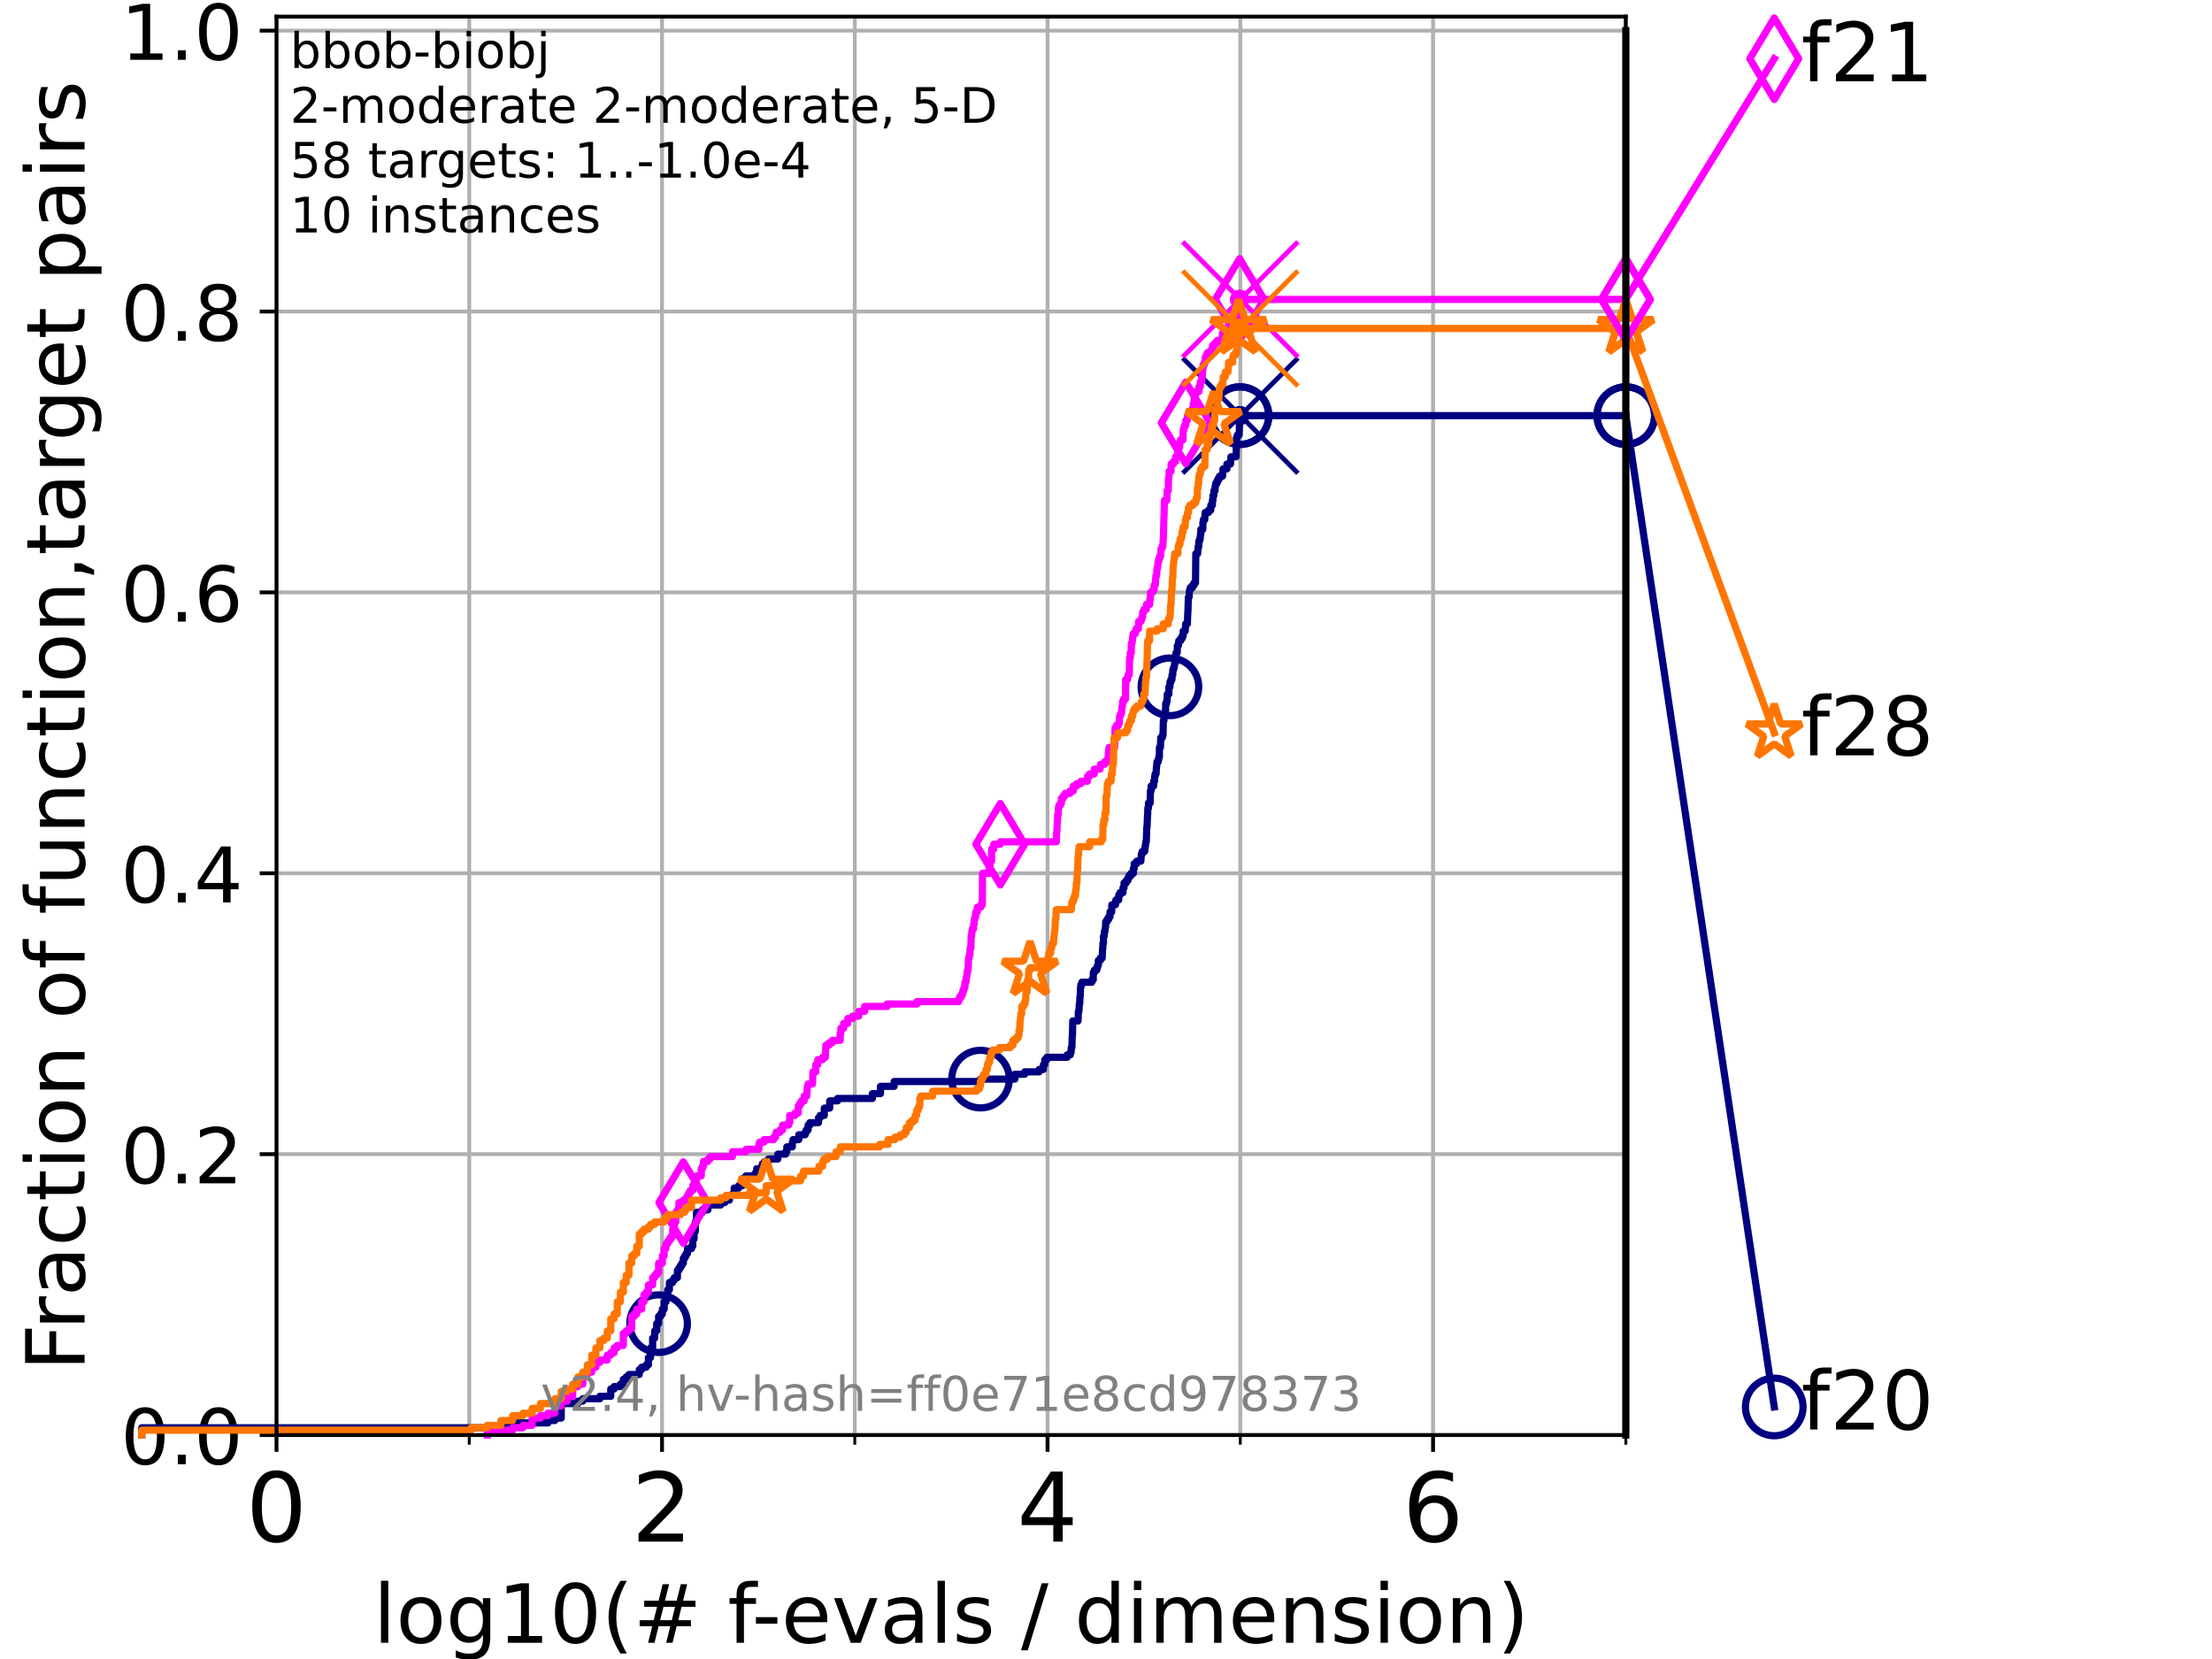 <?xml version="1.0" encoding="utf-8" standalone="no"?>
<!DOCTYPE svg PUBLIC "-//W3C//DTD SVG 1.1//EN"
  "http://www.w3.org/Graphics/SVG/1.1/DTD/svg11.dtd">
<!-- Created with matplotlib (https://matplotlib.org/) -->
<svg height="345.6pt" version="1.1" viewBox="0 0 460.8 345.6" width="460.8pt" xmlns="http://www.w3.org/2000/svg" xmlns:xlink="http://www.w3.org/1999/xlink">
 <defs>
  <style type="text/css">*{stroke-linecap:butt;stroke-linejoin:round;}</style>
 </defs>
 <g id="figure_1">
  <g id="patch_1">
   <path d="M 0 345.6 
L 460.8 345.6 
L 460.8 0 
L 0 0 
z
" style="fill:#ffffff;"/>
  </g>
  <g id="axes_1">
   <g id="patch_2">
    <path d="M 57.6 298.944 
L 338.688 298.944 
L 338.688 3.456 
L 57.6 3.456 
z
" style="fill:#ffffff;"/>
   </g>
   <g id="matplotlib.axis_1">
    <g id="xtick_1">
     <g id="line2d_1">
      <path clip-path="url(#p6c73f6968f)" d="M 57.6 298.944 
L 57.6 3.456 
" style="fill:none;stroke:#b0b0b0;stroke-linecap:square;stroke-width:0.8;"/>
     </g>
     <g id="line2d_2">
      <defs>
       <path d="M 0 0 
L 0 3.5 
" id="m1f8afbccbc" style="stroke:#000000;stroke-width:0.8;"/>
      </defs>
      <g>
       <use style="stroke:#000000;stroke-width:0.8;" x="57.6" xlink:href="#m1f8afbccbc" y="298.944"/>
      </g>
     </g>
     <g id="text_1">
      <!-- 0 -->
      <g transform="translate(51.237 321.141)scale(0.2 -0.2)">
       <defs>
        <path d="M 31.781 66.406 
Q 24.172 66.406 20.328 58.906 
Q 16.5 51.422 16.5 36.375 
Q 16.5 21.391 20.328 13.891 
Q 24.172 6.391 31.781 6.391 
Q 39.453 6.391 43.281 13.891 
Q 47.125 21.391 47.125 36.375 
Q 47.125 51.422 43.281 58.906 
Q 39.453 66.406 31.781 66.406 
z
M 31.781 74.219 
Q 44.047 74.219 50.516 64.516 
Q 56.984 54.828 56.984 36.375 
Q 56.984 17.969 50.516 8.266 
Q 44.047 -1.422 31.781 -1.422 
Q 19.531 -1.422 13.062 8.266 
Q 6.594 17.969 6.594 36.375 
Q 6.594 54.828 13.062 64.516 
Q 19.531 74.219 31.781 74.219 
z
" id="DejaVuSans-48"/>
       </defs>
       <use xlink:href="#DejaVuSans-48"/>
      </g>
     </g>
    </g>
    <g id="xtick_2">
     <g id="line2d_3">
      <path clip-path="url(#p6c73f6968f)" d="M 137.911 298.944 
L 137.911 3.456 
" style="fill:none;stroke:#b0b0b0;stroke-linecap:square;stroke-width:0.8;"/>
     </g>
     <g id="line2d_4">
      <g>
       <use style="stroke:#000000;stroke-width:0.8;" x="137.911" xlink:href="#m1f8afbccbc" y="298.944"/>
      </g>
     </g>
     <g id="text_2">
      <!-- 2 -->
      <g transform="translate(131.548 321.141)scale(0.2 -0.2)">
       <defs>
        <path d="M 19.188 8.297 
L 53.609 8.297 
L 53.609 0 
L 7.328 0 
L 7.328 8.297 
Q 12.938 14.109 22.625 23.891 
Q 32.328 33.688 34.812 36.531 
Q 39.547 41.844 41.422 45.531 
Q 43.312 49.219 43.312 52.781 
Q 43.312 58.594 39.234 62.25 
Q 35.156 65.922 28.609 65.922 
Q 23.969 65.922 18.812 64.312 
Q 13.672 62.703 7.812 59.422 
L 7.812 69.391 
Q 13.766 71.781 18.938 73 
Q 24.125 74.219 28.422 74.219 
Q 39.75 74.219 46.484 68.547 
Q 53.219 62.891 53.219 53.422 
Q 53.219 48.922 51.531 44.891 
Q 49.859 40.875 45.406 35.406 
Q 44.188 33.984 37.641 27.219 
Q 31.109 20.453 19.188 8.297 
z
" id="DejaVuSans-50"/>
       </defs>
       <use xlink:href="#DejaVuSans-50"/>
      </g>
     </g>
    </g>
    <g id="xtick_3">
     <g id="line2d_5">
      <path clip-path="url(#p6c73f6968f)" d="M 218.222 298.944 
L 218.222 3.456 
" style="fill:none;stroke:#b0b0b0;stroke-linecap:square;stroke-width:0.8;"/>
     </g>
     <g id="line2d_6">
      <g>
       <use style="stroke:#000000;stroke-width:0.8;" x="218.222" xlink:href="#m1f8afbccbc" y="298.944"/>
      </g>
     </g>
     <g id="text_3">
      <!-- 4 -->
      <g transform="translate(211.859 321.141)scale(0.2 -0.2)">
       <defs>
        <path d="M 37.797 64.312 
L 12.891 25.391 
L 37.797 25.391 
z
M 35.203 72.906 
L 47.609 72.906 
L 47.609 25.391 
L 58.016 25.391 
L 58.016 17.188 
L 47.609 17.188 
L 47.609 0 
L 37.797 0 
L 37.797 17.188 
L 4.891 17.188 
L 4.891 26.703 
z
" id="DejaVuSans-52"/>
       </defs>
       <use xlink:href="#DejaVuSans-52"/>
      </g>
     </g>
    </g>
    <g id="xtick_4">
     <g id="line2d_7">
      <path clip-path="url(#p6c73f6968f)" d="M 298.533 298.944 
L 298.533 3.456 
" style="fill:none;stroke:#b0b0b0;stroke-linecap:square;stroke-width:0.8;"/>
     </g>
     <g id="line2d_8">
      <g>
       <use style="stroke:#000000;stroke-width:0.8;" x="298.533" xlink:href="#m1f8afbccbc" y="298.944"/>
      </g>
     </g>
     <g id="text_4">
      <!-- 6 -->
      <g transform="translate(292.17 321.141)scale(0.2 -0.2)">
       <defs>
        <path d="M 33.016 40.375 
Q 26.375 40.375 22.484 35.828 
Q 18.609 31.297 18.609 23.391 
Q 18.609 15.531 22.484 10.953 
Q 26.375 6.391 33.016 6.391 
Q 39.656 6.391 43.531 10.953 
Q 47.406 15.531 47.406 23.391 
Q 47.406 31.297 43.531 35.828 
Q 39.656 40.375 33.016 40.375 
z
M 52.594 71.297 
L 52.594 62.312 
Q 48.875 64.062 45.094 64.984 
Q 41.312 65.922 37.594 65.922 
Q 27.828 65.922 22.672 59.328 
Q 17.531 52.734 16.797 39.406 
Q 19.672 43.656 24.016 45.922 
Q 28.375 48.188 33.594 48.188 
Q 44.578 48.188 50.953 41.516 
Q 57.328 34.859 57.328 23.391 
Q 57.328 12.156 50.688 5.359 
Q 44.047 -1.422 33.016 -1.422 
Q 20.359 -1.422 13.672 8.266 
Q 6.984 17.969 6.984 36.375 
Q 6.984 53.656 15.188 63.938 
Q 23.391 74.219 37.203 74.219 
Q 40.922 74.219 44.703 73.484 
Q 48.484 72.75 52.594 71.297 
z
" id="DejaVuSans-54"/>
       </defs>
       <use xlink:href="#DejaVuSans-54"/>
      </g>
     </g>
    </g>
    <g id="xtick_5">
     <g id="line2d_9">
      <path clip-path="url(#p6c73f6968f)" d="M 97.755 298.944 
L 97.755 3.456 
" style="fill:none;stroke:#b0b0b0;stroke-linecap:square;stroke-width:0.8;"/>
     </g>
     <g id="line2d_10">
      <defs>
       <path d="M 0 0 
L 0 2 
" id="mc39ad83ea0" style="stroke:#000000;stroke-width:0.6;"/>
      </defs>
      <g>
       <use style="stroke:#000000;stroke-width:0.6;" x="97.755" xlink:href="#mc39ad83ea0" y="298.944"/>
      </g>
     </g>
    </g>
    <g id="xtick_6">
     <g id="line2d_11">
      <path clip-path="url(#p6c73f6968f)" d="M 178.066 298.944 
L 178.066 3.456 
" style="fill:none;stroke:#b0b0b0;stroke-linecap:square;stroke-width:0.8;"/>
     </g>
     <g id="line2d_12">
      <g>
       <use style="stroke:#000000;stroke-width:0.6;" x="178.066" xlink:href="#mc39ad83ea0" y="298.944"/>
      </g>
     </g>
    </g>
    <g id="xtick_7">
     <g id="line2d_13">
      <path clip-path="url(#p6c73f6968f)" d="M 258.377 298.944 
L 258.377 3.456 
" style="fill:none;stroke:#b0b0b0;stroke-linecap:square;stroke-width:0.8;"/>
     </g>
     <g id="line2d_14">
      <g>
       <use style="stroke:#000000;stroke-width:0.6;" x="258.377" xlink:href="#mc39ad83ea0" y="298.944"/>
      </g>
     </g>
    </g>
    <g id="xtick_8">
     <g id="line2d_15">
      <path clip-path="url(#p6c73f6968f)" d="M 338.688 298.944 
L 338.688 3.456 
" style="fill:none;stroke:#b0b0b0;stroke-linecap:square;stroke-width:0.8;"/>
     </g>
     <g id="line2d_16">
      <g>
       <use style="stroke:#000000;stroke-width:0.6;" x="338.688" xlink:href="#mc39ad83ea0" y="298.944"/>
      </g>
     </g>
    </g>
    <g id="text_5">
     <!-- log10(# f-evals / dimension) -->
     <g transform="translate(77.764 342.218)scale(0.17 -0.17)">
      <defs>
       <path d="M 9.422 75.984 
L 18.406 75.984 
L 18.406 0 
L 9.422 0 
z
" id="DejaVuSans-108"/>
       <path d="M 30.609 48.391 
Q 23.391 48.391 19.188 42.75 
Q 14.984 37.109 14.984 27.297 
Q 14.984 17.484 19.156 11.844 
Q 23.344 6.203 30.609 6.203 
Q 37.797 6.203 41.984 11.859 
Q 46.188 17.531 46.188 27.297 
Q 46.188 37.016 41.984 42.703 
Q 37.797 48.391 30.609 48.391 
z
M 30.609 56 
Q 42.328 56 49.016 48.375 
Q 55.719 40.766 55.719 27.297 
Q 55.719 13.875 49.016 6.219 
Q 42.328 -1.422 30.609 -1.422 
Q 18.844 -1.422 12.172 6.219 
Q 5.516 13.875 5.516 27.297 
Q 5.516 40.766 12.172 48.375 
Q 18.844 56 30.609 56 
z
" id="DejaVuSans-111"/>
       <path d="M 45.406 27.984 
Q 45.406 37.75 41.375 43.109 
Q 37.359 48.484 30.078 48.484 
Q 22.859 48.484 18.828 43.109 
Q 14.797 37.75 14.797 27.984 
Q 14.797 18.266 18.828 12.891 
Q 22.859 7.516 30.078 7.516 
Q 37.359 7.516 41.375 12.891 
Q 45.406 18.266 45.406 27.984 
z
M 54.391 6.781 
Q 54.391 -7.172 48.188 -13.984 
Q 42 -20.797 29.203 -20.797 
Q 24.469 -20.797 20.266 -20.094 
Q 16.062 -19.391 12.109 -17.922 
L 12.109 -9.188 
Q 16.062 -11.328 19.922 -12.344 
Q 23.781 -13.375 27.781 -13.375 
Q 36.625 -13.375 41.016 -8.766 
Q 45.406 -4.156 45.406 5.172 
L 45.406 9.625 
Q 42.625 4.781 38.281 2.391 
Q 33.938 0 27.875 0 
Q 17.828 0 11.672 7.656 
Q 5.516 15.328 5.516 27.984 
Q 5.516 40.672 11.672 48.328 
Q 17.828 56 27.875 56 
Q 33.938 56 38.281 53.609 
Q 42.625 51.219 45.406 46.391 
L 45.406 54.688 
L 54.391 54.688 
z
" id="DejaVuSans-103"/>
       <path d="M 12.406 8.297 
L 28.516 8.297 
L 28.516 63.922 
L 10.984 60.406 
L 10.984 69.391 
L 28.422 72.906 
L 38.281 72.906 
L 38.281 8.297 
L 54.391 8.297 
L 54.391 0 
L 12.406 0 
z
" id="DejaVuSans-49"/>
       <path d="M 31 75.875 
Q 24.469 64.656 21.281 53.656 
Q 18.109 42.672 18.109 31.391 
Q 18.109 20.125 21.312 9.062 
Q 24.516 -2 31 -13.188 
L 23.188 -13.188 
Q 15.875 -1.703 12.234 9.375 
Q 8.594 20.453 8.594 31.391 
Q 8.594 42.281 12.203 53.312 
Q 15.828 64.359 23.188 75.875 
z
" id="DejaVuSans-40"/>
       <path d="M 51.125 44 
L 36.922 44 
L 32.812 27.688 
L 47.125 27.688 
z
M 43.797 71.781 
L 38.719 51.516 
L 52.984 51.516 
L 58.109 71.781 
L 65.922 71.781 
L 60.891 51.516 
L 76.125 51.516 
L 76.125 44 
L 58.984 44 
L 54.984 27.688 
L 70.516 27.688 
L 70.516 20.219 
L 53.078 20.219 
L 48 0 
L 40.188 0 
L 45.219 20.219 
L 30.906 20.219 
L 25.875 0 
L 18.016 0 
L 23.094 20.219 
L 7.719 20.219 
L 7.719 27.688 
L 24.906 27.688 
L 29 44 
L 13.281 44 
L 13.281 51.516 
L 30.906 51.516 
L 35.891 71.781 
z
" id="DejaVuSans-35"/>
       <path id="DejaVuSans-32"/>
       <path d="M 37.109 75.984 
L 37.109 68.5 
L 28.516 68.5 
Q 23.688 68.5 21.797 66.547 
Q 19.922 64.594 19.922 59.516 
L 19.922 54.688 
L 34.719 54.688 
L 34.719 47.703 
L 19.922 47.703 
L 19.922 0 
L 10.891 0 
L 10.891 47.703 
L 2.297 47.703 
L 2.297 54.688 
L 10.891 54.688 
L 10.891 58.5 
Q 10.891 67.625 15.141 71.797 
Q 19.391 75.984 28.609 75.984 
z
" id="DejaVuSans-102"/>
       <path d="M 4.891 31.391 
L 31.203 31.391 
L 31.203 23.391 
L 4.891 23.391 
z
" id="DejaVuSans-45"/>
       <path d="M 56.203 29.594 
L 56.203 25.203 
L 14.891 25.203 
Q 15.484 15.922 20.484 11.062 
Q 25.484 6.203 34.422 6.203 
Q 39.594 6.203 44.453 7.469 
Q 49.312 8.734 54.109 11.281 
L 54.109 2.781 
Q 49.266 0.734 44.188 -0.344 
Q 39.109 -1.422 33.891 -1.422 
Q 20.797 -1.422 13.156 6.188 
Q 5.516 13.812 5.516 26.812 
Q 5.516 40.234 12.766 48.109 
Q 20.016 56 32.328 56 
Q 43.359 56 49.781 48.891 
Q 56.203 41.797 56.203 29.594 
z
M 47.219 32.234 
Q 47.125 39.594 43.094 43.984 
Q 39.062 48.391 32.422 48.391 
Q 24.906 48.391 20.391 44.141 
Q 15.875 39.891 15.188 32.172 
z
" id="DejaVuSans-101"/>
       <path d="M 2.984 54.688 
L 12.5 54.688 
L 29.594 8.797 
L 46.688 54.688 
L 56.203 54.688 
L 35.688 0 
L 23.484 0 
z
" id="DejaVuSans-118"/>
       <path d="M 34.281 27.484 
Q 23.391 27.484 19.188 25 
Q 14.984 22.516 14.984 16.5 
Q 14.984 11.719 18.141 8.906 
Q 21.297 6.109 26.703 6.109 
Q 34.188 6.109 38.703 11.406 
Q 43.219 16.703 43.219 25.484 
L 43.219 27.484 
z
M 52.203 31.203 
L 52.203 0 
L 43.219 0 
L 43.219 8.297 
Q 40.141 3.328 35.547 0.953 
Q 30.953 -1.422 24.312 -1.422 
Q 15.922 -1.422 10.953 3.297 
Q 6 8.016 6 15.922 
Q 6 25.141 12.172 29.828 
Q 18.359 34.516 30.609 34.516 
L 43.219 34.516 
L 43.219 35.406 
Q 43.219 41.609 39.141 45 
Q 35.062 48.391 27.688 48.391 
Q 23 48.391 18.547 47.266 
Q 14.109 46.141 10.016 43.891 
L 10.016 52.203 
Q 14.938 54.109 19.578 55.047 
Q 24.219 56 28.609 56 
Q 40.484 56 46.344 49.844 
Q 52.203 43.703 52.203 31.203 
z
" id="DejaVuSans-97"/>
       <path d="M 44.281 53.078 
L 44.281 44.578 
Q 40.484 46.531 36.375 47.5 
Q 32.281 48.484 27.875 48.484 
Q 21.188 48.484 17.844 46.438 
Q 14.5 44.391 14.5 40.281 
Q 14.5 37.156 16.891 35.375 
Q 19.281 33.594 26.516 31.984 
L 29.594 31.297 
Q 39.156 29.25 43.188 25.516 
Q 47.219 21.781 47.219 15.094 
Q 47.219 7.469 41.188 3.016 
Q 35.156 -1.422 24.609 -1.422 
Q 20.219 -1.422 15.453 -0.562 
Q 10.688 0.297 5.422 2 
L 5.422 11.281 
Q 10.406 8.688 15.234 7.391 
Q 20.062 6.109 24.812 6.109 
Q 31.156 6.109 34.562 8.281 
Q 37.984 10.453 37.984 14.406 
Q 37.984 18.062 35.516 20.016 
Q 33.062 21.969 24.703 23.781 
L 21.578 24.516 
Q 13.234 26.266 9.516 29.906 
Q 5.812 33.547 5.812 39.891 
Q 5.812 47.609 11.281 51.797 
Q 16.75 56 26.812 56 
Q 31.781 56 36.172 55.266 
Q 40.578 54.547 44.281 53.078 
z
" id="DejaVuSans-115"/>
       <path d="M 25.391 72.906 
L 33.688 72.906 
L 8.297 -9.281 
L 0 -9.281 
z
" id="DejaVuSans-47"/>
       <path d="M 45.406 46.391 
L 45.406 75.984 
L 54.391 75.984 
L 54.391 0 
L 45.406 0 
L 45.406 8.203 
Q 42.578 3.328 38.25 0.953 
Q 33.938 -1.422 27.875 -1.422 
Q 17.969 -1.422 11.734 6.484 
Q 5.516 14.406 5.516 27.297 
Q 5.516 40.188 11.734 48.094 
Q 17.969 56 27.875 56 
Q 33.938 56 38.25 53.625 
Q 42.578 51.266 45.406 46.391 
z
M 14.797 27.297 
Q 14.797 17.391 18.875 11.75 
Q 22.953 6.109 30.078 6.109 
Q 37.203 6.109 41.297 11.75 
Q 45.406 17.391 45.406 27.297 
Q 45.406 37.203 41.297 42.844 
Q 37.203 48.484 30.078 48.484 
Q 22.953 48.484 18.875 42.844 
Q 14.797 37.203 14.797 27.297 
z
" id="DejaVuSans-100"/>
       <path d="M 9.422 54.688 
L 18.406 54.688 
L 18.406 0 
L 9.422 0 
z
M 9.422 75.984 
L 18.406 75.984 
L 18.406 64.594 
L 9.422 64.594 
z
" id="DejaVuSans-105"/>
       <path d="M 52 44.188 
Q 55.375 50.25 60.062 53.125 
Q 64.75 56 71.094 56 
Q 79.641 56 84.281 50.016 
Q 88.922 44.047 88.922 33.016 
L 88.922 0 
L 79.891 0 
L 79.891 32.719 
Q 79.891 40.578 77.094 44.375 
Q 74.312 48.188 68.609 48.188 
Q 61.625 48.188 57.562 43.547 
Q 53.516 38.922 53.516 30.906 
L 53.516 0 
L 44.484 0 
L 44.484 32.719 
Q 44.484 40.625 41.703 44.406 
Q 38.922 48.188 33.109 48.188 
Q 26.219 48.188 22.156 43.531 
Q 18.109 38.875 18.109 30.906 
L 18.109 0 
L 9.078 0 
L 9.078 54.688 
L 18.109 54.688 
L 18.109 46.188 
Q 21.188 51.219 25.484 53.609 
Q 29.781 56 35.688 56 
Q 41.656 56 45.828 52.969 
Q 50 49.953 52 44.188 
z
" id="DejaVuSans-109"/>
       <path d="M 54.891 33.016 
L 54.891 0 
L 45.906 0 
L 45.906 32.719 
Q 45.906 40.484 42.875 44.328 
Q 39.844 48.188 33.797 48.188 
Q 26.516 48.188 22.312 43.547 
Q 18.109 38.922 18.109 30.906 
L 18.109 0 
L 9.078 0 
L 9.078 54.688 
L 18.109 54.688 
L 18.109 46.188 
Q 21.344 51.125 25.703 53.562 
Q 30.078 56 35.797 56 
Q 45.219 56 50.047 50.172 
Q 54.891 44.344 54.891 33.016 
z
" id="DejaVuSans-110"/>
       <path d="M 8.016 75.875 
L 15.828 75.875 
Q 23.141 64.359 26.781 53.312 
Q 30.422 42.281 30.422 31.391 
Q 30.422 20.453 26.781 9.375 
Q 23.141 -1.703 15.828 -13.188 
L 8.016 -13.188 
Q 14.5 -2 17.703 9.062 
Q 20.906 20.125 20.906 31.391 
Q 20.906 42.672 17.703 53.656 
Q 14.5 64.656 8.016 75.875 
z
" id="DejaVuSans-41"/>
      </defs>
      <use xlink:href="#DejaVuSans-108"/>
      <use x="27.783" xlink:href="#DejaVuSans-111"/>
      <use x="88.965" xlink:href="#DejaVuSans-103"/>
      <use x="152.441" xlink:href="#DejaVuSans-49"/>
      <use x="216.064" xlink:href="#DejaVuSans-48"/>
      <use x="279.688" xlink:href="#DejaVuSans-40"/>
      <use x="318.701" xlink:href="#DejaVuSans-35"/>
      <use x="402.49" xlink:href="#DejaVuSans-32"/>
      <use x="434.277" xlink:href="#DejaVuSans-102"/>
      <use x="463.982" xlink:href="#DejaVuSans-45"/>
      <use x="500.066" xlink:href="#DejaVuSans-101"/>
      <use x="561.59" xlink:href="#DejaVuSans-118"/>
      <use x="620.77" xlink:href="#DejaVuSans-97"/>
      <use x="682.049" xlink:href="#DejaVuSans-108"/>
      <use x="709.832" xlink:href="#DejaVuSans-115"/>
      <use x="761.932" xlink:href="#DejaVuSans-32"/>
      <use x="793.719" xlink:href="#DejaVuSans-47"/>
      <use x="827.41" xlink:href="#DejaVuSans-32"/>
      <use x="859.197" xlink:href="#DejaVuSans-100"/>
      <use x="922.674" xlink:href="#DejaVuSans-105"/>
      <use x="950.457" xlink:href="#DejaVuSans-109"/>
      <use x="1047.869" xlink:href="#DejaVuSans-101"/>
      <use x="1109.393" xlink:href="#DejaVuSans-110"/>
      <use x="1172.771" xlink:href="#DejaVuSans-115"/>
      <use x="1224.871" xlink:href="#DejaVuSans-105"/>
      <use x="1252.654" xlink:href="#DejaVuSans-111"/>
      <use x="1313.836" xlink:href="#DejaVuSans-110"/>
      <use x="1377.215" xlink:href="#DejaVuSans-41"/>
     </g>
    </g>
   </g>
   <g id="matplotlib.axis_2">
    <g id="ytick_1">
     <g id="line2d_17">
      <path clip-path="url(#p6c73f6968f)" d="M 57.6 298.944 
L 338.688 298.944 
" style="fill:none;stroke:#b0b0b0;stroke-linecap:square;stroke-width:0.8;"/>
     </g>
     <g id="line2d_18">
      <defs>
       <path d="M 0 0 
L -3.5 0 
" id="m9763c41173" style="stroke:#000000;stroke-width:0.8;"/>
      </defs>
      <g>
       <use style="stroke:#000000;stroke-width:0.8;" x="57.6" xlink:href="#m9763c41173" y="298.944"/>
      </g>
     </g>
     <g id="text_6">
      <!-- 0.0 -->
      <g transform="translate(25.155 305.023)scale(0.16 -0.16)">
       <defs>
        <path d="M 10.688 12.406 
L 21 12.406 
L 21 0 
L 10.688 0 
z
" id="DejaVuSans-46"/>
       </defs>
       <use xlink:href="#DejaVuSans-48"/>
       <use x="63.623" xlink:href="#DejaVuSans-46"/>
       <use x="95.41" xlink:href="#DejaVuSans-48"/>
      </g>
     </g>
    </g>
    <g id="ytick_2">
     <g id="line2d_19">
      <path clip-path="url(#p6c73f6968f)" d="M 57.6 240.432 
L 338.688 240.432 
" style="fill:none;stroke:#b0b0b0;stroke-linecap:square;stroke-width:0.8;"/>
     </g>
     <g id="line2d_20">
      <g>
       <use style="stroke:#000000;stroke-width:0.8;" x="57.6" xlink:href="#m9763c41173" y="240.432"/>
      </g>
     </g>
     <g id="text_7">
      <!-- 0.2 -->
      <g transform="translate(25.155 246.51)scale(0.16 -0.16)">
       <use xlink:href="#DejaVuSans-48"/>
       <use x="63.623" xlink:href="#DejaVuSans-46"/>
       <use x="95.41" xlink:href="#DejaVuSans-50"/>
      </g>
     </g>
    </g>
    <g id="ytick_3">
     <g id="line2d_21">
      <path clip-path="url(#p6c73f6968f)" d="M 57.6 181.919 
L 338.688 181.919 
" style="fill:none;stroke:#b0b0b0;stroke-linecap:square;stroke-width:0.8;"/>
     </g>
     <g id="line2d_22">
      <g>
       <use style="stroke:#000000;stroke-width:0.8;" x="57.6" xlink:href="#m9763c41173" y="181.919"/>
      </g>
     </g>
     <g id="text_8">
      <!-- 0.4 -->
      <g transform="translate(25.155 187.998)scale(0.16 -0.16)">
       <use xlink:href="#DejaVuSans-48"/>
       <use x="63.623" xlink:href="#DejaVuSans-46"/>
       <use x="95.41" xlink:href="#DejaVuSans-52"/>
      </g>
     </g>
    </g>
    <g id="ytick_4">
     <g id="line2d_23">
      <path clip-path="url(#p6c73f6968f)" d="M 57.6 123.407 
L 338.688 123.407 
" style="fill:none;stroke:#b0b0b0;stroke-linecap:square;stroke-width:0.8;"/>
     </g>
     <g id="line2d_24">
      <g>
       <use style="stroke:#000000;stroke-width:0.8;" x="57.6" xlink:href="#m9763c41173" y="123.407"/>
      </g>
     </g>
     <g id="text_9">
      <!-- 0.6 -->
      <g transform="translate(25.155 129.485)scale(0.16 -0.16)">
       <use xlink:href="#DejaVuSans-48"/>
       <use x="63.623" xlink:href="#DejaVuSans-46"/>
       <use x="95.41" xlink:href="#DejaVuSans-54"/>
      </g>
     </g>
    </g>
    <g id="ytick_5">
     <g id="line2d_25">
      <path clip-path="url(#p6c73f6968f)" d="M 57.6 64.894 
L 338.688 64.894 
" style="fill:none;stroke:#b0b0b0;stroke-linecap:square;stroke-width:0.8;"/>
     </g>
     <g id="line2d_26">
      <g>
       <use style="stroke:#000000;stroke-width:0.8;" x="57.6" xlink:href="#m9763c41173" y="64.894"/>
      </g>
     </g>
     <g id="text_10">
      <!-- 0.8 -->
      <g transform="translate(25.155 70.973)scale(0.16 -0.16)">
       <defs>
        <path d="M 31.781 34.625 
Q 24.75 34.625 20.719 30.859 
Q 16.703 27.094 16.703 20.516 
Q 16.703 13.922 20.719 10.156 
Q 24.75 6.391 31.781 6.391 
Q 38.812 6.391 42.859 10.172 
Q 46.922 13.969 46.922 20.516 
Q 46.922 27.094 42.891 30.859 
Q 38.875 34.625 31.781 34.625 
z
M 21.922 38.812 
Q 15.578 40.375 12.031 44.719 
Q 8.5 49.078 8.5 55.328 
Q 8.5 64.062 14.719 69.141 
Q 20.953 74.219 31.781 74.219 
Q 42.672 74.219 48.875 69.141 
Q 55.078 64.062 55.078 55.328 
Q 55.078 49.078 51.531 44.719 
Q 48 40.375 41.703 38.812 
Q 48.828 37.156 52.797 32.312 
Q 56.781 27.484 56.781 20.516 
Q 56.781 9.906 50.312 4.234 
Q 43.844 -1.422 31.781 -1.422 
Q 19.734 -1.422 13.25 4.234 
Q 6.781 9.906 6.781 20.516 
Q 6.781 27.484 10.781 32.312 
Q 14.797 37.156 21.922 38.812 
z
M 18.312 54.391 
Q 18.312 48.734 21.844 45.562 
Q 25.391 42.391 31.781 42.391 
Q 38.141 42.391 41.719 45.562 
Q 45.312 48.734 45.312 54.391 
Q 45.312 60.062 41.719 63.234 
Q 38.141 66.406 31.781 66.406 
Q 25.391 66.406 21.844 63.234 
Q 18.312 60.062 18.312 54.391 
z
" id="DejaVuSans-56"/>
       </defs>
       <use xlink:href="#DejaVuSans-48"/>
       <use x="63.623" xlink:href="#DejaVuSans-46"/>
       <use x="95.41" xlink:href="#DejaVuSans-56"/>
      </g>
     </g>
    </g>
    <g id="ytick_6">
     <g id="line2d_27">
      <path clip-path="url(#p6c73f6968f)" d="M 57.6 6.382 
L 338.688 6.382 
" style="fill:none;stroke:#b0b0b0;stroke-linecap:square;stroke-width:0.8;"/>
     </g>
     <g id="line2d_28">
      <g>
       <use style="stroke:#000000;stroke-width:0.8;" x="57.6" xlink:href="#m9763c41173" y="6.382"/>
      </g>
     </g>
     <g id="text_11">
      <!-- 1.0 -->
      <g transform="translate(25.155 12.46)scale(0.16 -0.16)">
       <use xlink:href="#DejaVuSans-49"/>
       <use x="63.623" xlink:href="#DejaVuSans-46"/>
       <use x="95.41" xlink:href="#DejaVuSans-48"/>
      </g>
     </g>
    </g>
    <g id="text_12">
     <!-- Fraction of function,target pairs -->
     <g transform="translate(17.62 285.585)rotate(-90)scale(0.17 -0.17)">
      <defs>
       <path d="M 9.812 72.906 
L 51.703 72.906 
L 51.703 64.594 
L 19.672 64.594 
L 19.672 43.109 
L 48.578 43.109 
L 48.578 34.812 
L 19.672 34.812 
L 19.672 0 
L 9.812 0 
z
" id="DejaVuSans-70"/>
       <path d="M 41.109 46.297 
Q 39.594 47.172 37.812 47.578 
Q 36.031 48 33.891 48 
Q 26.266 48 22.188 43.047 
Q 18.109 38.094 18.109 28.812 
L 18.109 0 
L 9.078 0 
L 9.078 54.688 
L 18.109 54.688 
L 18.109 46.188 
Q 20.953 51.172 25.484 53.578 
Q 30.031 56 36.531 56 
Q 37.453 56 38.578 55.875 
Q 39.703 55.766 41.062 55.516 
z
" id="DejaVuSans-114"/>
       <path d="M 48.781 52.594 
L 48.781 44.188 
Q 44.969 46.297 41.141 47.344 
Q 37.312 48.391 33.406 48.391 
Q 24.656 48.391 19.812 42.844 
Q 14.984 37.312 14.984 27.297 
Q 14.984 17.281 19.812 11.734 
Q 24.656 6.203 33.406 6.203 
Q 37.312 6.203 41.141 7.25 
Q 44.969 8.297 48.781 10.406 
L 48.781 2.094 
Q 45.016 0.344 40.984 -0.531 
Q 36.969 -1.422 32.422 -1.422 
Q 20.062 -1.422 12.781 6.344 
Q 5.516 14.109 5.516 27.297 
Q 5.516 40.672 12.859 48.328 
Q 20.219 56 33.016 56 
Q 37.156 56 41.109 55.141 
Q 45.062 54.297 48.781 52.594 
z
" id="DejaVuSans-99"/>
       <path d="M 18.312 70.219 
L 18.312 54.688 
L 36.812 54.688 
L 36.812 47.703 
L 18.312 47.703 
L 18.312 18.016 
Q 18.312 11.328 20.141 9.422 
Q 21.969 7.516 27.594 7.516 
L 36.812 7.516 
L 36.812 0 
L 27.594 0 
Q 17.188 0 13.234 3.875 
Q 9.281 7.766 9.281 18.016 
L 9.281 47.703 
L 2.688 47.703 
L 2.688 54.688 
L 9.281 54.688 
L 9.281 70.219 
z
" id="DejaVuSans-116"/>
       <path d="M 8.5 21.578 
L 8.5 54.688 
L 17.484 54.688 
L 17.484 21.922 
Q 17.484 14.156 20.5 10.266 
Q 23.531 6.391 29.594 6.391 
Q 36.859 6.391 41.078 11.031 
Q 45.312 15.672 45.312 23.688 
L 45.312 54.688 
L 54.297 54.688 
L 54.297 0 
L 45.312 0 
L 45.312 8.406 
Q 42.047 3.422 37.719 1 
Q 33.406 -1.422 27.688 -1.422 
Q 18.266 -1.422 13.375 4.438 
Q 8.5 10.297 8.5 21.578 
z
M 31.109 56 
z
" id="DejaVuSans-117"/>
       <path d="M 11.719 12.406 
L 22.016 12.406 
L 22.016 4 
L 14.016 -11.625 
L 7.719 -11.625 
L 11.719 4 
z
" id="DejaVuSans-44"/>
       <path d="M 18.109 8.203 
L 18.109 -20.797 
L 9.078 -20.797 
L 9.078 54.688 
L 18.109 54.688 
L 18.109 46.391 
Q 20.953 51.266 25.266 53.625 
Q 29.594 56 35.594 56 
Q 45.562 56 51.781 48.094 
Q 58.016 40.188 58.016 27.297 
Q 58.016 14.406 51.781 6.484 
Q 45.562 -1.422 35.594 -1.422 
Q 29.594 -1.422 25.266 0.953 
Q 20.953 3.328 18.109 8.203 
z
M 48.688 27.297 
Q 48.688 37.203 44.609 42.844 
Q 40.531 48.484 33.406 48.484 
Q 26.266 48.484 22.188 42.844 
Q 18.109 37.203 18.109 27.297 
Q 18.109 17.391 22.188 11.75 
Q 26.266 6.109 33.406 6.109 
Q 40.531 6.109 44.609 11.75 
Q 48.688 17.391 48.688 27.297 
z
" id="DejaVuSans-112"/>
      </defs>
      <use xlink:href="#DejaVuSans-70"/>
      <use x="50.27" xlink:href="#DejaVuSans-114"/>
      <use x="91.383" xlink:href="#DejaVuSans-97"/>
      <use x="152.662" xlink:href="#DejaVuSans-99"/>
      <use x="207.643" xlink:href="#DejaVuSans-116"/>
      <use x="246.852" xlink:href="#DejaVuSans-105"/>
      <use x="274.635" xlink:href="#DejaVuSans-111"/>
      <use x="335.816" xlink:href="#DejaVuSans-110"/>
      <use x="399.195" xlink:href="#DejaVuSans-32"/>
      <use x="430.982" xlink:href="#DejaVuSans-111"/>
      <use x="492.164" xlink:href="#DejaVuSans-102"/>
      <use x="527.369" xlink:href="#DejaVuSans-32"/>
      <use x="559.156" xlink:href="#DejaVuSans-102"/>
      <use x="594.361" xlink:href="#DejaVuSans-117"/>
      <use x="657.74" xlink:href="#DejaVuSans-110"/>
      <use x="721.119" xlink:href="#DejaVuSans-99"/>
      <use x="776.1" xlink:href="#DejaVuSans-116"/>
      <use x="815.309" xlink:href="#DejaVuSans-105"/>
      <use x="843.092" xlink:href="#DejaVuSans-111"/>
      <use x="904.273" xlink:href="#DejaVuSans-110"/>
      <use x="967.652" xlink:href="#DejaVuSans-44"/>
      <use x="999.439" xlink:href="#DejaVuSans-116"/>
      <use x="1038.648" xlink:href="#DejaVuSans-97"/>
      <use x="1099.928" xlink:href="#DejaVuSans-114"/>
      <use x="1139.291" xlink:href="#DejaVuSans-103"/>
      <use x="1202.768" xlink:href="#DejaVuSans-101"/>
      <use x="1264.291" xlink:href="#DejaVuSans-116"/>
      <use x="1303.5" xlink:href="#DejaVuSans-32"/>
      <use x="1335.287" xlink:href="#DejaVuSans-112"/>
      <use x="1398.764" xlink:href="#DejaVuSans-97"/>
      <use x="1460.043" xlink:href="#DejaVuSans-105"/>
      <use x="1487.826" xlink:href="#DejaVuSans-114"/>
      <use x="1528.939" xlink:href="#DejaVuSans-115"/>
     </g>
    </g>
   </g>
   <g id="line2d_29">
    <defs>
     <path d="M 0 1.5 
C 0.398 1.5 0.779 1.342 1.061 1.061 
C 1.342 0.779 1.5 0.398 1.5 0 
C 1.5 -0.398 1.342 -0.779 1.061 -1.061 
C 0.779 -1.342 0.398 -1.5 0 -1.5 
C -0.398 -1.5 -0.779 -1.342 -1.061 -1.061 
C -1.342 -0.779 -1.5 -0.398 -1.5 0 
C -1.5 0.398 -1.342 0.779 -1.061 1.061 
C -0.779 1.342 -0.398 1.5 0 1.5 
z
" id="mc5d01ff462" style="stroke:#000080;"/>
    </defs>
    <g>
     <use style="fill:#000080;stroke:#000080;" x="258.305" xlink:href="#mc5d01ff462" y="86.584"/>
     <use style="fill:#000080;stroke:#000080;" x="258.305" xlink:href="#mc5d01ff462" y="86.584"/>
    </g>
   </g>
   <g id="line2d_30">
    <path d="M 29.533 298.944 
L 29.533 297.431 
L 104.355 297.431 
L 104.355 296.926 
L 106.803 296.926 
L 106.803 296.422 
L 114.148 296.422 
L 114.148 295.917 
L 115.586 295.917 
L 115.586 295.413 
L 116.914 295.413 
L 116.914 292.387 
L 120.382 292.387 
L 120.382 291.882 
L 121.4 291.882 
L 121.4 291.378 
L 124.965 291.378 
L 124.965 290.873 
L 127.229 290.873 
L 127.229 289.36 
L 127.923 289.36 
L 127.923 288.856 
L 129.233 288.856 
L 129.233 288.351 
L 129.853 288.351 
L 129.853 287.342 
L 130.452 287.342 
L 130.452 286.838 
L 131.031 286.838 
L 131.031 286.334 
L 133.171 286.334 
L 133.171 285.325 
L 133.667 285.325 
L 133.667 284.82 
L 134.619 284.82 
L 134.619 284.316 
L 135.077 284.316 
L 135.077 282.803 
L 135.522 282.803 
L 135.522 280.785 
L 135.957 280.785 
L 135.957 278.767 
L 136.381 278.767 
L 136.381 277.254 
L 136.795 277.254 
L 136.795 275.741 
L 137.199 275.741 
L 137.199 274.228 
L 137.594 274.228 
L 137.594 273.723 
L 137.98 273.723 
L 137.98 272.714 
L 138.358 272.714 
L 138.358 271.201 
L 138.728 271.201 
L 138.728 270.192 
L 139.091 270.192 
L 139.091 268.679 
L 139.446 268.679 
L 139.446 267.166 
L 140.135 267.166 
L 140.135 266.661 
L 140.469 266.661 
L 140.469 266.157 
L 141.119 266.157 
L 141.119 264.644 
L 141.436 264.644 
L 141.436 264.139 
L 141.746 264.139 
L 141.746 263.635 
L 142.052 263.635 
L 142.052 263.13 
L 142.352 263.13 
L 142.352 262.121 
L 142.647 262.121 
L 142.647 261.617 
L 142.937 261.617 
L 142.937 261.113 
L 143.222 261.113 
L 143.222 260.104 
L 144.051 260.104 
L 144.051 259.599 
L 144.318 259.599 
L 144.318 258.086 
L 144.582 258.086 
L 144.582 256.573 
L 144.842 256.573 
L 144.842 254.555 
L 145.098 254.555 
L 145.098 252.538 
L 146.324 252.538 
L 146.324 252.033 
L 147.47 252.033 
L 147.47 251.024 
L 150.138 251.024 
L 150.138 250.52 
L 150.999 250.52 
L 150.999 250.015 
L 151.944 250.015 
L 151.944 249.007 
L 152.782 249.007 
L 152.782 248.502 
L 152.944 248.502 
L 152.944 247.493 
L 153.89 247.493 
L 153.89 246.989 
L 154.681 246.989 
L 154.788 245.476 
L 155.374 245.476 
L 155.374 244.971 
L 157.255 244.971 
L 157.255 244.467 
L 157.63 244.467 
L 157.63 243.458 
L 158.679 243.458 
L 158.679 242.954 
L 158.816 242.954 
L 158.816 242.449 
L 159.294 242.449 
L 159.294 241.945 
L 160.113 241.945 
L 160.113 241.44 
L 162.034 241.44 
L 162.034 240.432 
L 163.677 240.432 
L 163.677 239.927 
L 163.907 239.927 
L 163.907 238.918 
L 165.054 238.918 
L 165.054 237.909 
L 165.194 237.909 
L 165.194 237.405 
L 166.399 237.405 
L 166.399 236.396 
L 167.716 236.396 
L 167.716 235.892 
L 167.961 235.892 
L 167.961 235.387 
L 168.349 235.387 
L 168.349 234.379 
L 168.704 234.379 
L 168.704 233.874 
L 170.505 233.874 
L 170.505 232.865 
L 170.852 232.865 
L 170.852 232.361 
L 171.716 232.361 
L 171.716 230.848 
L 172.839 230.848 
L 172.848 229.334 
L 174.477 229.334 
L 174.477 228.83 
L 181.73 228.83 
L 181.73 227.821 
L 183.423 227.821 
L 183.423 226.308 
L 186.269 226.308 
L 186.269 225.299 
L 204.264 225.299 
L 204.264 224.795 
L 211.42 224.795 
L 211.42 223.786 
L 213.475 223.786 
L 213.475 223.281 
L 216.486 223.281 
L 216.486 222.777 
L 217.377 222.777 
L 217.377 221.768 
L 217.643 221.768 
L 217.643 220.759 
L 218.064 220.759 
L 218.064 220.255 
L 222.294 220.255 
L 222.294 219.75 
L 222.959 219.75 
L 222.959 219.246 
L 223.131 219.246 
L 223.172 218.237 
L 223.294 218.237 
L 223.367 215.715 
L 223.42 215.715 
L 223.471 212.689 
L 224.574 212.689 
L 224.652 210.671 
L 224.763 210.671 
L 224.841 209.158 
L 224.919 209.158 
L 224.958 207.644 
L 225.032 207.644 
L 225.097 205.627 
L 225.17 205.627 
L 225.17 205.122 
L 225.353 205.122 
L 225.353 204.618 
L 227.436 204.618 
L 227.436 204.113 
L 227.748 204.113 
L 227.748 202.6 
L 227.978 202.6 
L 227.978 202.096 
L 228.475 202.096 
L 228.475 201.591 
L 228.635 201.591 
L 228.635 201.087 
L 228.796 201.087 
L 228.796 200.078 
L 229.22 200.078 
L 229.22 199.574 
L 229.609 199.574 
L 229.689 197.556 
L 229.736 197.556 
L 229.746 196.547 
L 229.854 196.547 
L 229.884 195.034 
L 230.017 195.034 
L 230.078 194.025 
L 230.19 194.025 
L 230.281 193.016 
L 230.325 193.016 
L 230.325 192.007 
L 230.639 192.007 
L 230.639 191.503 
L 230.959 191.503 
L 230.959 190.999 
L 231.223 190.999 
L 231.223 189.99 
L 231.578 189.99 
L 231.619 188.476 
L 232.372 188.476 
L 232.463 187.468 
L 233.053 187.468 
L 233.053 186.459 
L 233.307 186.459 
L 233.307 185.954 
L 233.939 185.954 
L 233.939 184.946 
L 234.153 184.946 
L 234.153 183.937 
L 234.606 183.937 
L 234.606 183.432 
L 234.965 183.432 
L 234.965 182.928 
L 235.169 182.928 
L 235.169 182.423 
L 235.609 182.423 
L 235.609 181.919 
L 236.113 181.919 
L 236.113 180.91 
L 236.277 180.91 
L 236.277 179.901 
L 236.816 179.901 
L 236.816 179.397 
L 237.663 179.397 
L 237.773 177.884 
L 237.941 177.884 
L 237.941 177.379 
L 238.451 177.379 
L 238.548 176.37 
L 238.595 176.37 
L 238.692 175.362 
L 238.79 175.362 
L 238.897 172.335 
L 238.95 172.335 
L 239.053 169.813 
L 239.076 169.813 
L 239.123 168.3 
L 239.246 168.3 
L 239.246 167.291 
L 239.598 167.291 
L 239.65 164.769 
L 239.792 164.769 
L 239.792 163.76 
L 240.327 163.76 
L 240.327 162.751 
L 240.52 162.751 
L 240.52 161.742 
L 240.631 161.742 
L 240.631 161.238 
L 240.823 161.238 
L 240.911 159.725 
L 240.946 159.725 
L 241.018 158.716 
L 241.271 158.716 
L 241.271 158.211 
L 241.392 158.211 
L 241.392 157.707 
L 241.524 157.707 
L 241.527 155.689 
L 241.735 155.689 
L 241.807 153.672 
L 242.133 153.672 
L 242.133 153.167 
L 242.281 153.167 
L 242.35 150.141 
L 242.463 150.141 
L 242.526 148.627 
L 242.703 148.627 
L 242.703 148.123 
L 242.82 148.123 
L 242.824 146.61 
L 242.994 146.61 
L 242.994 146.105 
L 243.12 146.105 
L 243.178 144.592 
L 243.5 144.592 
L 243.506 143.079 
L 243.719 143.079 
L 243.719 142.07 
L 243.922 142.07 
L 243.922 141.566 
L 244.143 141.566 
L 244.159 140.557 
L 244.317 140.557 
L 244.317 139.548 
L 244.475 139.548 
L 244.475 139.044 
L 244.616 139.044 
L 244.706 138.035 
L 244.887 138.035 
L 244.979 136.017 
L 245.229 136.017 
L 245.264 134.504 
L 245.48 134.504 
L 245.55 133.495 
L 245.943 133.495 
L 245.943 132.991 
L 246.275 132.991 
L 246.275 132.486 
L 246.481 132.486 
L 246.481 131.477 
L 246.906 131.477 
L 246.992 129.964 
L 247.345 129.964 
L 247.45 127.442 
L 247.469 127.442 
L 247.553 124.415 
L 247.708 124.415 
L 247.803 122.902 
L 247.966 122.902 
L 247.966 122.398 
L 248.435 122.398 
L 248.435 121.893 
L 248.751 121.893 
L 248.751 121.389 
L 249.047 121.389 
L 249.109 115.336 
L 249.495 115.336 
L 249.548 114.327 
L 249.61 114.327 
L 249.61 113.823 
L 249.722 113.823 
L 249.722 112.814 
L 249.874 112.814 
L 249.874 112.309 
L 250.02 112.309 
L 250.074 111.301 
L 250.149 111.301 
L 250.149 110.292 
L 250.562 110.292 
L 250.593 108.778 
L 250.678 108.778 
L 250.678 108.274 
L 250.967 108.274 
L 251.063 106.761 
L 251.769 106.761 
L 251.769 106.256 
L 252.226 106.256 
L 252.226 105.248 
L 252.562 105.248 
L 252.562 104.239 
L 252.679 104.239 
L 252.679 103.23 
L 252.874 103.23 
L 252.874 102.221 
L 253.119 102.221 
L 253.146 101.212 
L 253.24 101.212 
L 253.24 100.708 
L 253.508 100.708 
L 253.508 100.203 
L 253.754 100.203 
L 253.754 99.699 
L 254.053 99.699 
L 254.053 99.195 
L 254.676 99.195 
L 254.775 97.681 
L 255.589 97.681 
L 255.589 96.672 
L 256.339 96.672 
L 256.43 95.159 
L 257.502 95.159 
L 257.586 91.124 
L 257.765 91.124 
L 257.765 90.619 
L 258.143 90.619 
L 258.236 87.593 
L 258.265 87.593 
L 258.305 86.584 
L 338.688 86.584 
L 338.688 86.584 
" style="fill:none;stroke:#000080;stroke-linecap:square;stroke-width:1.5;"/>
   </g>
   <g id="line2d_31">
    <defs>
     <path d="M 0 6 
C 1.591 6 3.117 5.368 4.243 4.243 
C 5.368 3.117 6 1.591 6 0 
C 6 -1.591 5.368 -3.117 4.243 -4.243 
C 3.117 -5.368 1.591 -6 0 -6 
C -1.591 -6 -3.117 -5.368 -4.243 -4.243 
C -5.368 -3.117 -6 -1.591 -6 0 
C -6 1.591 -5.368 3.117 -4.243 4.243 
C -3.117 5.368 -1.591 6 0 6 
z
" id="md0dd66dfd8" style="stroke:#000080;stroke-width:1.5;"/>
    </defs>
    <g>
     <use style="fill-opacity:0;stroke:#000080;stroke-width:1.5;" x="137.199" xlink:href="#md0dd66dfd8" y="275.741"/>
     <use style="fill-opacity:0;stroke:#000080;stroke-width:1.5;" x="204.264" xlink:href="#md0dd66dfd8" y="224.795"/>
     <use style="fill-opacity:0;stroke:#000080;stroke-width:1.5;" x="243.719" xlink:href="#md0dd66dfd8" y="143.079"/>
     <use style="fill-opacity:0;stroke:#000080;stroke-width:1.5;" x="258.305" xlink:href="#md0dd66dfd8" y="86.584"/>
     <use style="fill-opacity:0;stroke:#000080;stroke-width:1.5;" x="258.305" xlink:href="#md0dd66dfd8" y="86.584"/>
     <use style="fill-opacity:0;stroke:#000080;stroke-width:1.5;" x="338.688" xlink:href="#md0dd66dfd8" y="86.584"/>
    </g>
   </g>
   <g id="line2d_32">
    <path style="fill:none;stroke:#000080;stroke-linecap:square;stroke-width:1.5;"/>
    <g/>
   </g>
   <g id="line2d_33">
    <path clip-path="url(#p6c73f6968f)" d="M 258.377 86.584 
" style="fill:none;stroke:#000080;stroke-linecap:square;stroke-width:1.5;"/>
    <defs>
     <path d="M -12 12 
L 12 -12 
M -12 -12 
L 12 12 
" id="mf1eaa63110" style="stroke:#000080;"/>
    </defs>
    <g clip-path="url(#p6c73f6968f)">
     <use style="fill:#000080;stroke:#000080;" x="258.377" xlink:href="#mf1eaa63110" y="86.584"/>
    </g>
   </g>
   <g id="line2d_34">
    <defs>
     <path d="M 0 1.5 
C 0.398 1.5 0.779 1.342 1.061 1.061 
C 1.342 0.779 1.5 0.398 1.5 0 
C 1.5 -0.398 1.342 -0.779 1.061 -1.061 
C 0.779 -1.342 0.398 -1.5 0 -1.5 
C -0.398 -1.5 -0.779 -1.342 -1.061 -1.061 
C -1.342 -0.779 -1.5 -0.398 -1.5 0 
C -1.5 0.398 -1.342 0.779 -1.061 1.061 
C -0.779 1.342 -0.398 1.5 0 1.5 
z
" id="ma75f3b35d4" style="stroke:#ff00ff;"/>
    </defs>
    <g>
     <use style="fill:#ff00ff;stroke:#ff00ff;" x="258.24" xlink:href="#ma75f3b35d4" y="62.372"/>
     <use style="fill:#ff00ff;stroke:#ff00ff;" x="258.24" xlink:href="#ma75f3b35d4" y="62.372"/>
    </g>
   </g>
   <g id="line2d_35">
    <path d="M 101.507 298.944 
L 101.507 298.44 
L 104.355 298.44 
L 104.355 297.935 
L 106.803 297.935 
L 106.803 297.431 
L 108.949 297.431 
L 108.949 296.926 
L 110.86 296.926 
L 110.86 295.413 
L 112.581 295.413 
L 112.581 294.909 
L 114.148 294.909 
L 114.148 294.404 
L 115.586 294.404 
L 115.586 292.891 
L 116.914 292.891 
L 116.914 291.882 
L 118.149 291.882 
L 118.149 290.873 
L 119.301 290.873 
L 119.301 288.856 
L 120.382 288.856 
L 120.382 288.351 
L 121.4 288.351 
L 121.4 286.334 
L 122.362 286.334 
L 122.362 285.829 
L 123.274 285.829 
L 123.274 284.82 
L 124.14 284.82 
L 124.14 283.811 
L 124.965 283.811 
L 124.965 283.307 
L 126.507 283.307 
L 126.507 282.298 
L 127.229 282.298 
L 127.229 281.794 
L 127.923 281.794 
L 127.923 280.785 
L 128.591 280.785 
L 128.591 280.281 
L 129.853 280.281 
L 129.853 277.758 
L 130.452 277.758 
L 130.452 277.254 
L 131.031 277.254 
L 131.031 276.75 
L 131.591 276.75 
L 131.591 274.228 
L 132.133 274.228 
L 132.133 273.723 
L 132.66 273.723 
L 132.66 272.714 
L 133.667 272.714 
L 133.667 271.201 
L 134.15 271.201 
L 134.15 269.688 
L 134.619 269.688 
L 134.619 269.183 
L 135.077 269.183 
L 135.077 267.67 
L 135.957 267.67 
L 135.957 266.157 
L 136.381 266.157 
L 136.381 265.652 
L 136.795 265.652 
L 136.795 265.148 
L 137.199 265.148 
L 137.199 263.13 
L 137.98 263.13 
L 137.98 261.617 
L 138.358 261.617 
L 138.358 260.104 
L 138.728 260.104 
L 138.728 259.095 
L 139.091 259.095 
L 139.091 258.591 
L 139.446 258.591 
L 139.446 258.086 
L 139.794 258.086 
L 139.794 257.582 
L 140.135 257.582 
L 140.135 256.068 
L 140.469 256.068 
L 140.469 254.555 
L 140.797 254.555 
L 140.797 252.538 
L 141.119 252.538 
L 141.119 252.033 
L 141.436 252.033 
L 141.436 250.52 
L 142.352 250.52 
L 142.352 250.015 
L 142.937 250.015 
L 142.937 249.511 
L 143.222 249.511 
L 143.222 249.007 
L 143.502 249.007 
L 143.502 248.502 
L 143.779 248.502 
L 143.779 247.998 
L 144.318 247.998 
L 144.318 246.989 
L 144.582 246.989 
L 144.582 246.485 
L 144.842 246.485 
L 144.842 245.98 
L 145.098 245.98 
L 145.098 244.971 
L 146.086 244.971 
L 146.086 243.458 
L 146.324 243.458 
L 146.324 242.954 
L 146.559 242.954 
L 146.559 241.945 
L 147.47 241.945 
L 147.47 241.44 
L 147.908 241.44 
L 147.908 240.936 
L 152.587 240.936 
L 152.587 239.927 
L 155.438 239.927 
L 155.438 239.423 
L 158.086 239.423 
L 158.086 238.414 
L 158.25 238.414 
L 158.25 237.909 
L 159.181 237.909 
L 159.181 237.405 
L 161.165 237.405 
L 161.165 236.901 
L 161.565 236.901 
L 161.663 235.892 
L 162.475 235.892 
L 162.475 235.387 
L 163.029 235.387 
L 163.029 234.379 
L 164.272 234.379 
L 164.272 233.874 
L 164.517 233.874 
L 164.517 232.361 
L 165.612 232.361 
L 165.612 231.856 
L 166.303 231.856 
L 166.303 230.343 
L 166.635 230.343 
L 166.635 229.839 
L 166.942 229.839 
L 166.942 229.334 
L 167.52 229.334 
L 167.52 228.325 
L 168.079 228.325 
L 168.184 226.308 
L 168.337 226.308 
L 168.337 225.803 
L 169.268 225.803 
L 169.349 223.281 
L 169.953 223.281 
L 169.953 221.768 
L 170.359 221.768 
L 170.359 220.759 
L 171.346 220.759 
L 171.346 220.255 
L 171.946 220.255 
L 172.034 217.733 
L 172.702 217.733 
L 172.702 217.228 
L 173.376 217.228 
L 173.376 216.724 
L 175.026 216.724 
L 175.026 215.211 
L 175.166 215.211 
L 175.166 214.202 
L 175.746 214.202 
L 175.746 213.193 
L 176.608 213.193 
L 176.608 212.184 
L 177.589 212.184 
L 177.589 211.68 
L 178.894 211.68 
L 178.894 210.671 
L 180.117 210.671 
L 180.117 209.662 
L 184.802 209.662 
L 184.802 209.158 
L 191.002 209.158 
L 191.002 208.653 
L 199.702 208.653 
L 199.702 208.149 
L 199.933 208.149 
L 199.933 207.644 
L 200.298 207.644 
L 200.298 207.14 
L 200.518 207.14 
L 200.518 206.636 
L 200.661 206.636 
L 200.661 206.131 
L 200.851 206.131 
L 200.851 205.627 
L 201.022 205.627 
L 201.022 204.618 
L 201.211 204.618 
L 201.3 203.609 
L 201.377 203.609 
L 201.455 202.6 
L 201.54 202.6 
L 201.54 202.096 
L 201.672 202.096 
L 201.773 199.574 
L 201.902 199.574 
L 201.902 199.069 
L 202.031 199.069 
L 202.093 197.556 
L 202.251 197.556 
L 202.307 195.034 
L 202.397 195.034 
L 202.463 194.025 
L 202.532 194.025 
L 202.532 193.521 
L 202.818 193.521 
L 202.818 192.512 
L 202.951 192.512 
L 202.951 191.503 
L 203.101 191.503 
L 203.101 190.999 
L 203.249 190.999 
L 203.249 189.99 
L 203.596 189.99 
L 203.596 188.981 
L 204.33 188.981 
L 204.33 188.476 
L 204.635 188.476 
L 204.677 181.919 
L 206.083 181.919 
L 206.083 180.406 
L 206.255 180.406 
L 206.255 179.397 
L 206.561 179.397 
L 206.561 176.875 
L 207.019 176.875 
L 207.019 175.866 
L 208.381 175.866 
L 208.381 175.362 
L 220.055 175.362 
L 220.111 173.344 
L 220.167 173.344 
L 220.265 170.822 
L 220.317 170.822 
L 220.317 169.813 
L 220.431 169.813 
L 220.487 168.3 
L 220.557 168.3 
L 220.557 167.795 
L 220.905 167.795 
L 220.905 167.291 
L 221.114 167.291 
L 221.114 166.282 
L 221.5 166.282 
L 221.5 165.778 
L 221.892 165.778 
L 221.892 165.273 
L 222.902 165.273 
L 222.902 164.769 
L 223.585 164.769 
L 223.585 163.76 
L 224.296 163.76 
L 224.296 163.256 
L 225.171 163.256 
L 225.171 162.751 
L 226.53 162.751 
L 226.53 161.742 
L 226.951 161.742 
L 226.951 161.238 
L 227.944 161.238 
L 227.944 160.229 
L 229.163 160.229 
L 229.266 159.22 
L 230.102 159.22 
L 230.102 158.716 
L 230.645 158.716 
L 230.645 158.211 
L 230.831 158.211 
L 230.904 156.698 
L 230.943 156.698 
L 230.943 156.194 
L 231.057 156.194 
L 231.057 155.689 
L 232.203 155.689 
L 232.295 151.654 
L 232.531 151.654 
L 232.531 151.15 
L 232.991 151.15 
L 232.991 150.645 
L 233.185 150.645 
L 233.245 149.132 
L 233.432 149.132 
L 233.432 148.627 
L 233.634 148.627 
L 233.738 147.114 
L 233.829 147.114 
L 233.85 146.105 
L 234.076 146.105 
L 234.076 145.601 
L 234.471 145.601 
L 234.495 141.566 
L 234.908 141.566 
L 234.994 140.557 
L 235.242 140.557 
L 235.315 137.026 
L 235.459 137.026 
L 235.459 136.017 
L 235.665 136.017 
L 235.676 133.999 
L 235.833 133.999 
L 235.935 132.991 
L 235.964 132.991 
L 235.964 132.486 
L 236.085 132.486 
L 236.085 131.982 
L 236.507 131.982 
L 236.507 131.477 
L 236.673 131.477 
L 236.673 130.973 
L 237.135 130.973 
L 237.176 129.46 
L 237.699 129.46 
L 237.699 128.955 
L 237.896 128.955 
L 237.896 128.451 
L 238.044 128.451 
L 238.044 127.442 
L 238.297 127.442 
L 238.297 126.937 
L 238.814 126.937 
L 238.814 125.929 
L 239.505 125.929 
L 239.505 124.92 
L 239.628 124.92 
L 239.688 123.407 
L 240.135 123.407 
L 240.135 122.902 
L 240.436 122.902 
L 240.436 121.893 
L 240.665 121.893 
L 240.76 120.38 
L 240.796 120.38 
L 240.796 119.876 
L 240.948 119.876 
L 241.021 118.362 
L 241.133 118.362 
L 241.23 117.354 
L 241.26 117.354 
L 241.26 116.849 
L 241.422 116.849 
L 241.422 116.345 
L 241.597 116.345 
L 241.597 115.84 
L 241.796 115.84 
L 241.871 114.327 
L 242.06 114.327 
L 242.06 113.823 
L 242.242 113.823 
L 242.346 111.805 
L 242.362 111.805 
L 242.467 107.77 
L 242.483 107.77 
L 242.569 104.239 
L 243.085 104.239 
L 243.13 102.221 
L 243.375 102.221 
L 243.413 99.699 
L 243.499 99.699 
L 243.563 98.186 
L 243.95 98.186 
L 243.963 96.672 
L 244.417 96.672 
L 244.417 96.168 
L 244.895 96.168 
L 244.895 95.159 
L 245.348 95.159 
L 245.35 94.15 
L 245.468 94.15 
L 245.468 93.142 
L 245.744 93.142 
L 245.744 92.133 
L 245.911 92.133 
L 245.911 91.628 
L 246.458 91.628 
L 246.477 89.611 
L 246.602 89.611 
L 246.602 89.106 
L 246.754 89.106 
L 246.754 88.602 
L 247.015 88.602 
L 247.026 87.593 
L 247.324 87.593 
L 247.383 86.584 
L 247.989 86.584 
L 247.989 85.575 
L 248.399 85.575 
L 248.399 85.071 
L 248.583 85.071 
L 248.583 84.062 
L 248.745 84.062 
L 248.766 82.044 
L 249.15 82.044 
L 249.15 81.54 
L 249.776 81.54 
L 249.776 80.531 
L 250.051 80.531 
L 250.051 79.522 
L 250.311 79.522 
L 250.384 78.513 
L 250.45 78.513 
L 250.516 77 
L 250.6 77 
L 250.622 75.991 
L 250.889 75.991 
L 250.889 75.487 
L 251.067 75.487 
L 251.067 74.478 
L 251.283 74.478 
L 251.283 73.974 
L 251.542 73.974 
L 251.542 73.469 
L 252.21 73.469 
L 252.21 72.965 
L 252.596 72.965 
L 252.596 71.956 
L 253.057 71.956 
L 253.057 71.452 
L 253.53 71.452 
L 253.53 70.947 
L 254.465 70.947 
L 254.465 70.443 
L 254.662 70.443 
L 254.662 69.434 
L 254.919 69.434 
L 254.919 68.425 
L 255.947 68.425 
L 255.947 67.416 
L 256.373 67.416 
L 256.373 66.912 
L 256.755 66.912 
L 256.755 66.407 
L 257.332 66.407 
L 257.332 65.903 
L 258.026 65.903 
L 258.123 64.894 
L 258.143 64.894 
L 258.24 62.372 
L 338.688 62.372 
L 338.688 62.372 
" style="fill:none;stroke:#ff00ff;stroke-linecap:square;stroke-width:1.5;"/>
   </g>
   <g id="line2d_36">
    <defs>
     <path d="M -0 8.485 
L 5.091 0 
L 0 -8.485 
L -5.091 -0 
z
" id="mc22858c49f" style="stroke:#ff00ff;stroke-linejoin:miter;stroke-width:1.5;"/>
    </defs>
    <g>
     <use style="fill-opacity:0;stroke:#ff00ff;stroke-linejoin:miter;stroke-width:1.5;" x="142.352" xlink:href="#mc22858c49f" y="250.52"/>
     <use style="fill-opacity:0;stroke:#ff00ff;stroke-linejoin:miter;stroke-width:1.5;" x="208.381" xlink:href="#mc22858c49f" y="175.866"/>
     <use style="fill-opacity:0;stroke:#ff00ff;stroke-linejoin:miter;stroke-width:1.5;" x="247.015" xlink:href="#mc22858c49f" y="88.097"/>
     <use style="fill-opacity:0;stroke:#ff00ff;stroke-linejoin:miter;stroke-width:1.5;" x="258.24" xlink:href="#mc22858c49f" y="62.372"/>
     <use style="fill-opacity:0;stroke:#ff00ff;stroke-linejoin:miter;stroke-width:1.5;" x="338.688" xlink:href="#mc22858c49f" y="62.372"/>
    </g>
   </g>
   <g id="line2d_37">
    <path style="fill:none;stroke:#ff00ff;stroke-linecap:square;stroke-width:1.5;"/>
    <g/>
   </g>
   <g id="line2d_38">
    <path clip-path="url(#p6c73f6968f)" d="M 258.377 62.372 
" style="fill:none;stroke:#ff00ff;stroke-linecap:square;stroke-width:1.5;"/>
    <defs>
     <path d="M -12 12 
L 12 -12 
M -12 -12 
L 12 12 
" id="ma89a2ecdda" style="stroke:#ff00ff;"/>
    </defs>
    <g clip-path="url(#p6c73f6968f)">
     <use style="fill:#ff00ff;stroke:#ff00ff;" x="258.377" xlink:href="#ma89a2ecdda" y="62.372"/>
    </g>
   </g>
   <g id="line2d_39">
    <defs>
     <path d="M 0 1.5 
C 0.398 1.5 0.779 1.342 1.061 1.061 
C 1.342 0.779 1.5 0.398 1.5 0 
C 1.5 -0.398 1.342 -0.779 1.061 -1.061 
C 0.779 -1.342 0.398 -1.5 0 -1.5 
C -0.398 -1.5 -0.779 -1.342 -1.061 -1.061 
C -1.342 -0.779 -1.5 -0.398 -1.5 0 
C -1.5 0.398 -1.342 0.779 -1.061 1.061 
C -0.779 1.342 -0.398 1.5 0 1.5 
z
" id="mc450ecccda" style="stroke:#ff7500;"/>
    </defs>
    <g>
     <use style="fill:#ff7500;stroke:#ff7500;" x="258.011" xlink:href="#mc450ecccda" y="68.425"/>
     <use style="fill:#ff7500;stroke:#ff7500;" x="258.011" xlink:href="#mc450ecccda" y="68.425"/>
    </g>
   </g>
   <g id="line2d_40">
    <path d="M 29.533 298.944 
L 29.533 297.935 
L 98.101 297.935 
L 98.101 297.431 
L 101.507 297.431 
L 101.507 296.926 
L 104.355 296.926 
L 104.355 295.917 
L 106.803 295.917 
L 106.803 294.909 
L 108.949 294.909 
L 108.949 294.404 
L 110.86 294.404 
L 110.86 293.395 
L 112.581 293.395 
L 112.581 292.387 
L 115.586 292.387 
L 115.586 291.378 
L 116.914 291.378 
L 116.914 289.864 
L 118.149 289.864 
L 118.149 289.36 
L 119.301 289.36 
L 119.301 288.351 
L 120.382 288.351 
L 120.382 286.838 
L 121.4 286.838 
L 121.4 285.829 
L 122.362 285.829 
L 122.362 284.316 
L 123.274 284.316 
L 123.274 282.298 
L 124.14 282.298 
L 124.14 280.785 
L 124.965 280.785 
L 124.965 279.272 
L 125.753 279.272 
L 125.753 278.767 
L 126.507 278.767 
L 126.507 277.254 
L 127.229 277.254 
L 127.229 274.732 
L 127.923 274.732 
L 127.923 273.723 
L 128.591 273.723 
L 128.591 271.201 
L 129.233 271.201 
L 129.233 269.183 
L 129.853 269.183 
L 129.853 267.166 
L 130.452 267.166 
L 130.452 265.652 
L 131.031 265.652 
L 131.031 263.13 
L 131.591 263.13 
L 131.591 261.617 
L 132.133 261.617 
L 132.133 261.113 
L 132.66 261.113 
L 132.66 259.599 
L 133.171 259.599 
L 133.171 257.077 
L 133.667 257.077 
L 133.667 256.573 
L 134.15 256.573 
L 134.15 256.068 
L 135.077 256.068 
L 135.077 255.564 
L 135.522 255.564 
L 135.522 255.06 
L 136.381 255.06 
L 136.381 254.555 
L 138.358 254.555 
L 138.358 254.051 
L 138.728 254.051 
L 138.728 253.546 
L 139.091 253.546 
L 139.091 253.042 
L 141.746 253.042 
L 141.746 252.538 
L 142.647 252.538 
L 142.647 252.033 
L 142.937 252.033 
L 142.937 251.529 
L 144.051 251.529 
L 144.051 250.015 
L 150.138 250.015 
L 150.138 249.511 
L 151.244 249.511 
L 151.244 249.007 
L 156.102 249.007 
L 156.102 248.502 
L 159.608 248.502 
L 159.628 246.989 
L 163.242 246.989 
L 163.242 246.485 
L 163.962 246.485 
L 163.962 245.98 
L 166.789 245.98 
L 166.789 244.971 
L 167.404 244.971 
L 167.404 243.962 
L 170.597 243.962 
L 170.597 242.954 
L 171.371 242.954 
L 171.371 241.945 
L 171.646 241.945 
L 171.646 241.44 
L 172.429 241.44 
L 172.429 240.936 
L 174.175 240.936 
L 174.175 239.927 
L 175.034 239.927 
L 175.034 238.918 
L 183.23 238.918 
L 183.23 238.414 
L 184.988 238.414 
L 184.988 237.405 
L 186.419 237.405 
L 186.419 236.901 
L 187.542 236.901 
L 187.542 236.396 
L 188.385 236.396 
L 188.385 235.892 
L 188.793 235.892 
L 188.793 234.883 
L 189.457 234.883 
L 189.457 233.874 
L 190.039 233.874 
L 190.039 233.37 
L 190.638 233.37 
L 190.638 232.361 
L 190.942 232.361 
L 190.942 231.352 
L 191.225 231.352 
L 191.225 230.848 
L 191.45 230.848 
L 191.45 230.343 
L 191.619 230.343 
L 191.619 228.83 
L 191.821 228.83 
L 191.821 228.325 
L 194.288 228.325 
L 194.288 227.317 
L 203.458 227.317 
L 203.458 226.812 
L 204.052 226.812 
L 204.052 226.308 
L 204.229 226.308 
L 204.229 225.299 
L 204.445 225.299 
L 204.445 224.795 
L 204.675 224.795 
L 204.675 224.29 
L 204.903 224.29 
L 204.903 223.786 
L 205.405 223.786 
L 205.405 222.777 
L 205.699 222.777 
L 205.699 221.768 
L 205.889 221.768 
L 205.889 221.264 
L 206.165 221.264 
L 206.165 220.255 
L 206.46 220.255 
L 206.46 219.246 
L 206.792 219.246 
L 206.792 218.742 
L 208.182 218.742 
L 208.182 218.237 
L 210.458 218.237 
L 210.458 217.733 
L 211.017 217.733 
L 211.017 216.724 
L 211.611 216.724 
L 211.611 216.219 
L 212.093 216.219 
L 212.093 215.715 
L 212.268 215.715 
L 212.268 214.706 
L 212.418 214.706 
L 212.5 212.689 
L 212.531 212.689 
L 212.638 211.68 
L 212.664 211.68 
L 212.664 211.175 
L 212.84 211.175 
L 212.84 209.662 
L 213.226 209.662 
L 213.226 209.158 
L 213.506 209.158 
L 213.506 208.653 
L 213.644 208.653 
L 213.75 206.636 
L 213.972 206.636 
L 214.062 204.113 
L 214.238 204.113 
L 214.321 202.096 
L 214.568 202.096 
L 214.568 201.591 
L 216.872 201.591 
L 216.872 201.087 
L 218.066 201.087 
L 218.066 200.078 
L 218.276 200.078 
L 218.276 199.574 
L 218.466 199.574 
L 218.466 198.565 
L 218.866 198.565 
L 218.866 197.556 
L 219.078 197.556 
L 219.184 196.547 
L 219.458 196.547 
L 219.556 195.034 
L 219.603 195.034 
L 219.657 194.025 
L 219.754 194.025 
L 219.851 191.503 
L 219.952 191.503 
L 220.044 189.485 
L 223.189 189.485 
L 223.26 187.972 
L 223.508 187.972 
L 223.508 187.468 
L 223.713 187.468 
L 223.713 186.963 
L 223.87 186.963 
L 223.87 186.459 
L 224.058 186.459 
L 224.058 185.45 
L 224.192 185.45 
L 224.234 183.937 
L 224.341 183.937 
L 224.44 181.415 
L 224.49 181.415 
L 224.586 178.388 
L 224.646 178.388 
L 224.741 176.875 
L 224.811 176.875 
L 224.811 176.37 
L 226.991 176.37 
L 226.991 175.362 
L 229.421 175.362 
L 229.421 174.857 
L 229.716 174.857 
L 229.786 171.831 
L 229.937 171.831 
L 229.937 170.822 
L 230.174 170.822 
L 230.174 169.309 
L 230.413 169.309 
L 230.421 165.778 
L 230.601 165.778 
L 230.687 163.256 
L 230.911 163.256 
L 230.911 162.751 
L 231.459 162.751 
L 231.51 161.238 
L 231.709 161.238 
L 231.799 159.22 
L 231.936 159.22 
L 232.007 156.194 
L 232.061 156.194 
L 232.084 153.672 
L 232.81 153.672 
L 232.81 152.663 
L 234.537 152.663 
L 234.537 152.158 
L 234.905 152.158 
L 234.905 151.15 
L 235.22 151.15 
L 235.22 150.645 
L 235.353 150.645 
L 235.353 150.141 
L 235.69 150.141 
L 235.69 149.132 
L 235.98 149.132 
L 236.053 148.123 
L 236.296 148.123 
L 236.296 147.619 
L 236.76 147.619 
L 236.76 147.114 
L 237.628 147.114 
L 237.628 146.61 
L 237.791 146.61 
L 237.791 146.105 
L 238.104 146.105 
L 238.104 145.601 
L 238.251 145.601 
L 238.251 144.592 
L 238.523 144.592 
L 238.625 142.07 
L 238.694 142.07 
L 238.726 141.061 
L 238.836 141.061 
L 238.947 137.53 
L 238.968 137.53 
L 239.073 133.495 
L 239.48 133.495 
L 239.481 131.477 
L 241.034 131.477 
L 241.034 130.973 
L 242.332 130.973 
L 242.332 129.964 
L 243.392 129.964 
L 243.393 128.955 
L 243.632 128.955 
L 243.632 128.451 
L 243.766 128.451 
L 243.872 125.929 
L 243.954 125.929 
L 244.051 122.902 
L 244.148 122.902 
L 244.242 120.38 
L 244.31 120.38 
L 244.4 117.858 
L 244.436 117.858 
L 244.515 116.849 
L 244.559 116.849 
L 244.559 116.345 
L 244.688 116.345 
L 244.688 115.336 
L 245.39 115.336 
L 245.446 113.823 
L 245.578 113.823 
L 245.578 113.318 
L 245.831 113.318 
L 245.831 112.309 
L 246.092 112.309 
L 246.092 111.805 
L 246.232 111.805 
L 246.232 110.796 
L 246.453 110.796 
L 246.453 109.787 
L 246.863 109.787 
L 246.967 108.274 
L 247.075 108.274 
L 247.075 107.77 
L 247.368 107.77 
L 247.384 106.761 
L 247.584 106.761 
L 247.584 105.752 
L 247.834 105.752 
L 247.834 105.248 
L 248.556 105.248 
L 248.556 104.743 
L 249.074 104.743 
L 249.074 104.239 
L 249.218 104.239 
L 249.218 103.734 
L 249.411 103.734 
L 249.446 101.717 
L 249.566 101.717 
L 249.601 100.708 
L 249.714 100.708 
L 249.727 99.195 
L 249.885 99.195 
L 249.885 98.69 
L 250.064 98.69 
L 250.129 97.681 
L 250.415 97.681 
L 250.415 97.177 
L 250.99 97.177 
L 251.058 93.646 
L 251.486 93.646 
L 251.486 92.637 
L 251.808 92.637 
L 251.869 91.124 
L 252.167 91.124 
L 252.19 90.115 
L 252.365 90.115 
L 252.415 88.602 
L 252.803 88.602 
L 252.803 87.593 
L 253.034 87.593 
L 253.075 85.575 
L 253.194 85.575 
L 253.194 85.071 
L 253.54 85.071 
L 253.619 83.053 
L 253.91 83.053 
L 254.017 81.035 
L 254.122 81.035 
L 254.122 80.531 
L 254.441 80.531 
L 254.441 80.027 
L 254.757 80.027 
L 254.811 78.513 
L 255.236 78.513 
L 255.236 77.505 
L 255.814 77.505 
L 255.923 75.991 
L 255.94 75.991 
L 255.94 75.487 
L 256.799 75.487 
L 256.799 74.478 
L 256.916 74.478 
L 256.916 73.974 
L 257.367 73.974 
L 257.367 73.469 
L 257.659 73.469 
L 257.761 70.443 
L 257.84 70.443 
L 257.84 69.434 
L 258.011 69.434 
L 258.011 68.425 
L 338.688 68.425 
L 338.688 68.425 
" style="fill:none;stroke:#ff7500;stroke-linecap:square;stroke-width:1.5;"/>
   </g>
   <g id="line2d_41">
    <defs>
     <path d="M 0 -6 
L -1.347 -1.854 
L -5.706 -1.854 
L -2.18 0.708 
L -3.527 4.854 
L -0 2.292 
L 3.527 4.854 
L 2.18 0.708 
L 5.706 -1.854 
L 1.347 -1.854 
z
" id="ma3f3fc24eb" style="stroke:#ff7500;stroke-linejoin:bevel;stroke-width:1.5;"/>
    </defs>
    <g>
     <use style="fill-opacity:0;stroke:#ff7500;stroke-linejoin:bevel;stroke-width:1.5;" x="159.628" xlink:href="#ma3f3fc24eb" y="247.493"/>
     <use style="fill-opacity:0;stroke:#ff7500;stroke-linejoin:bevel;stroke-width:1.5;" x="214.568" xlink:href="#ma3f3fc24eb" y="202.096"/>
     <use style="fill-opacity:0;stroke:#ff7500;stroke-linejoin:bevel;stroke-width:1.5;" x="252.803" xlink:href="#ma3f3fc24eb" y="87.593"/>
     <use style="fill-opacity:0;stroke:#ff7500;stroke-linejoin:bevel;stroke-width:1.5;" x="258.011" xlink:href="#ma3f3fc24eb" y="68.425"/>
     <use style="fill-opacity:0;stroke:#ff7500;stroke-linejoin:bevel;stroke-width:1.5;" x="338.688" xlink:href="#ma3f3fc24eb" y="68.425"/>
    </g>
   </g>
   <g id="line2d_42">
    <path style="fill:none;stroke:#ff7500;stroke-linecap:square;stroke-width:1.5;"/>
    <g/>
   </g>
   <g id="line2d_43">
    <path clip-path="url(#p6c73f6968f)" d="M 258.377 68.425 
" style="fill:none;stroke:#ff7500;stroke-linecap:square;stroke-width:1.5;"/>
    <defs>
     <path d="M -12 12 
L 12 -12 
M -12 -12 
L 12 12 
" id="m9b7339ef8a" style="stroke:#ff7500;"/>
    </defs>
    <g clip-path="url(#p6c73f6968f)">
     <use style="fill:#ff7500;stroke:#ff7500;" x="258.377" xlink:href="#m9b7339ef8a" y="68.425"/>
    </g>
   </g>
   <g id="line2d_44">
    <path d="M 338.688 86.584 
L 369.608 293.093 
" style="fill:none;stroke:#000080;stroke-linecap:square;stroke-width:1.5;"/>
    <g>
     <use style="fill-opacity:0;stroke:#000080;stroke-width:1.5;" x="338.688" xlink:href="#md0dd66dfd8" y="86.584"/>
     <use style="fill-opacity:0;stroke:#000080;stroke-width:1.5;" x="369.608" xlink:href="#md0dd66dfd8" y="293.093"/>
    </g>
   </g>
   <g id="line2d_45">
    <path d="M 338.688 68.425 
L 369.608 152.663 
" style="fill:none;stroke:#ff7500;stroke-linecap:square;stroke-width:1.5;"/>
    <g>
     <use style="fill-opacity:0;stroke:#ff7500;stroke-linejoin:bevel;stroke-width:1.5;" x="338.688" xlink:href="#ma3f3fc24eb" y="68.425"/>
     <use style="fill-opacity:0;stroke:#ff7500;stroke-linejoin:bevel;stroke-width:1.5;" x="369.608" xlink:href="#ma3f3fc24eb" y="152.663"/>
    </g>
   </g>
   <g id="line2d_46">
    <path d="M 338.688 62.372 
L 369.608 12.233 
" style="fill:none;stroke:#ff00ff;stroke-linecap:square;stroke-width:1.5;"/>
    <g>
     <use style="fill-opacity:0;stroke:#ff00ff;stroke-linejoin:miter;stroke-width:1.5;" x="338.688" xlink:href="#mc22858c49f" y="62.372"/>
     <use style="fill-opacity:0;stroke:#ff00ff;stroke-linejoin:miter;stroke-width:1.5;" x="369.608" xlink:href="#mc22858c49f" y="12.233"/>
    </g>
   </g>
   <g id="line2d_47">
    <path d="M 338.688 298.944 
L 338.688 6.382 
" style="fill:none;stroke:#000000;stroke-linecap:square;stroke-width:1.5;"/>
   </g>
   <g id="patch_3">
    <path d="M 57.6 298.944 
L 57.6 3.456 
" style="fill:none;stroke:#000000;stroke-linecap:square;stroke-linejoin:miter;stroke-width:0.8;"/>
   </g>
   <g id="patch_4">
    <path d="M 338.688 298.944 
L 338.688 3.456 
" style="fill:none;stroke:#000000;stroke-linecap:square;stroke-linejoin:miter;stroke-width:0.8;"/>
   </g>
   <g id="patch_5">
    <path d="M 57.6 298.944 
L 338.688 298.944 
" style="fill:none;stroke:#000000;stroke-linecap:square;stroke-linejoin:miter;stroke-width:0.8;"/>
   </g>
   <g id="patch_6">
    <path d="M 57.6 3.456 
L 338.688 3.456 
" style="fill:none;stroke:#000000;stroke-linecap:square;stroke-linejoin:miter;stroke-width:0.8;"/>
   </g>
   <g id="text_13">
    <!-- f20 -->
    <g transform="translate(375.229 297.784)scale(0.17 -0.17)">
     <use xlink:href="#DejaVuSans-102"/>
     <use x="35.205" xlink:href="#DejaVuSans-50"/>
     <use x="98.828" xlink:href="#DejaVuSans-48"/>
    </g>
   </g>
   <g id="text_14">
    <!-- f28 -->
    <g transform="translate(375.229 157.354)scale(0.17 -0.17)">
     <use xlink:href="#DejaVuSans-102"/>
     <use x="35.205" xlink:href="#DejaVuSans-50"/>
     <use x="98.828" xlink:href="#DejaVuSans-56"/>
    </g>
   </g>
   <g id="text_15">
    <!-- f21 -->
    <g transform="translate(375.229 16.924)scale(0.17 -0.17)">
     <use xlink:href="#DejaVuSans-102"/>
     <use x="35.205" xlink:href="#DejaVuSans-50"/>
     <use x="98.828" xlink:href="#DejaVuSans-49"/>
    </g>
   </g>
   <g id="text_16">
    <!-- bbob-biobj -->
    <g transform="translate(60.411 14.161)scale(0.102 -0.102)">
     <defs>
      <path d="M 48.688 27.297 
Q 48.688 37.203 44.609 42.844 
Q 40.531 48.484 33.406 48.484 
Q 26.266 48.484 22.188 42.844 
Q 18.109 37.203 18.109 27.297 
Q 18.109 17.391 22.188 11.75 
Q 26.266 6.109 33.406 6.109 
Q 40.531 6.109 44.609 11.75 
Q 48.688 17.391 48.688 27.297 
z
M 18.109 46.391 
Q 20.953 51.266 25.266 53.625 
Q 29.594 56 35.594 56 
Q 45.562 56 51.781 48.094 
Q 58.016 40.188 58.016 27.297 
Q 58.016 14.406 51.781 6.484 
Q 45.562 -1.422 35.594 -1.422 
Q 29.594 -1.422 25.266 0.953 
Q 20.953 3.328 18.109 8.203 
L 18.109 0 
L 9.078 0 
L 9.078 75.984 
L 18.109 75.984 
z
" id="DejaVuSans-98"/>
      <path d="M 9.422 54.688 
L 18.406 54.688 
L 18.406 -0.984 
Q 18.406 -11.422 14.422 -16.109 
Q 10.453 -20.797 1.609 -20.797 
L -1.812 -20.797 
L -1.812 -13.188 
L 0.594 -13.188 
Q 5.719 -13.188 7.562 -10.812 
Q 9.422 -8.453 9.422 -0.984 
z
M 9.422 75.984 
L 18.406 75.984 
L 18.406 64.594 
L 9.422 64.594 
z
" id="DejaVuSans-106"/>
     </defs>
     <use xlink:href="#DejaVuSans-98"/>
     <use x="63.477" xlink:href="#DejaVuSans-98"/>
     <use x="126.953" xlink:href="#DejaVuSans-111"/>
     <use x="188.135" xlink:href="#DejaVuSans-98"/>
     <use x="251.611" xlink:href="#DejaVuSans-45"/>
     <use x="287.695" xlink:href="#DejaVuSans-98"/>
     <use x="351.172" xlink:href="#DejaVuSans-105"/>
     <use x="378.955" xlink:href="#DejaVuSans-111"/>
     <use x="440.137" xlink:href="#DejaVuSans-98"/>
     <use x="503.613" xlink:href="#DejaVuSans-106"/>
    </g>
    <!-- 2-moderate 2-moderate, 5-D -->
    <g transform="translate(60.411 25.583)scale(0.102 -0.102)">
     <defs>
      <path d="M 10.797 72.906 
L 49.516 72.906 
L 49.516 64.594 
L 19.828 64.594 
L 19.828 46.734 
Q 21.969 47.469 24.109 47.828 
Q 26.266 48.188 28.422 48.188 
Q 40.625 48.188 47.75 41.5 
Q 54.891 34.812 54.891 23.391 
Q 54.891 11.625 47.562 5.094 
Q 40.234 -1.422 26.906 -1.422 
Q 22.312 -1.422 17.547 -0.641 
Q 12.797 0.141 7.719 1.703 
L 7.719 11.625 
Q 12.109 9.234 16.797 8.062 
Q 21.484 6.891 26.703 6.891 
Q 35.156 6.891 40.078 11.328 
Q 45.016 15.766 45.016 23.391 
Q 45.016 31 40.078 35.438 
Q 35.156 39.891 26.703 39.891 
Q 22.75 39.891 18.812 39.016 
Q 14.891 38.141 10.797 36.281 
z
" id="DejaVuSans-53"/>
      <path d="M 19.672 64.797 
L 19.672 8.109 
L 31.594 8.109 
Q 46.688 8.109 53.688 14.938 
Q 60.688 21.781 60.688 36.531 
Q 60.688 51.172 53.688 57.984 
Q 46.688 64.797 31.594 64.797 
z
M 9.812 72.906 
L 30.078 72.906 
Q 51.266 72.906 61.172 64.094 
Q 71.094 55.281 71.094 36.531 
Q 71.094 17.672 61.125 8.828 
Q 51.172 0 30.078 0 
L 9.812 0 
z
" id="DejaVuSans-68"/>
     </defs>
     <use xlink:href="#DejaVuSans-50"/>
     <use x="63.623" xlink:href="#DejaVuSans-45"/>
     <use x="99.707" xlink:href="#DejaVuSans-109"/>
     <use x="197.119" xlink:href="#DejaVuSans-111"/>
     <use x="258.301" xlink:href="#DejaVuSans-100"/>
     <use x="321.777" xlink:href="#DejaVuSans-101"/>
     <use x="383.301" xlink:href="#DejaVuSans-114"/>
     <use x="424.414" xlink:href="#DejaVuSans-97"/>
     <use x="485.693" xlink:href="#DejaVuSans-116"/>
     <use x="524.902" xlink:href="#DejaVuSans-101"/>
     <use x="586.426" xlink:href="#DejaVuSans-32"/>
     <use x="618.213" xlink:href="#DejaVuSans-50"/>
     <use x="681.836" xlink:href="#DejaVuSans-45"/>
     <use x="717.92" xlink:href="#DejaVuSans-109"/>
     <use x="815.332" xlink:href="#DejaVuSans-111"/>
     <use x="876.514" xlink:href="#DejaVuSans-100"/>
     <use x="939.99" xlink:href="#DejaVuSans-101"/>
     <use x="1001.514" xlink:href="#DejaVuSans-114"/>
     <use x="1042.627" xlink:href="#DejaVuSans-97"/>
     <use x="1103.906" xlink:href="#DejaVuSans-116"/>
     <use x="1143.115" xlink:href="#DejaVuSans-101"/>
     <use x="1204.639" xlink:href="#DejaVuSans-44"/>
     <use x="1236.426" xlink:href="#DejaVuSans-32"/>
     <use x="1268.213" xlink:href="#DejaVuSans-53"/>
     <use x="1331.836" xlink:href="#DejaVuSans-45"/>
     <use x="1367.92" xlink:href="#DejaVuSans-68"/>
    </g>
    <!-- 58 targets: 1..-1.0e-4 -->
    <g transform="translate(60.411 37.005)scale(0.102 -0.102)">
     <defs>
      <path d="M 11.719 12.406 
L 22.016 12.406 
L 22.016 0 
L 11.719 0 
z
M 11.719 51.703 
L 22.016 51.703 
L 22.016 39.312 
L 11.719 39.312 
z
" id="DejaVuSans-58"/>
     </defs>
     <use xlink:href="#DejaVuSans-53"/>
     <use x="63.623" xlink:href="#DejaVuSans-56"/>
     <use x="127.246" xlink:href="#DejaVuSans-32"/>
     <use x="159.033" xlink:href="#DejaVuSans-116"/>
     <use x="198.242" xlink:href="#DejaVuSans-97"/>
     <use x="259.521" xlink:href="#DejaVuSans-114"/>
     <use x="298.885" xlink:href="#DejaVuSans-103"/>
     <use x="362.361" xlink:href="#DejaVuSans-101"/>
     <use x="423.885" xlink:href="#DejaVuSans-116"/>
     <use x="463.094" xlink:href="#DejaVuSans-115"/>
     <use x="515.193" xlink:href="#DejaVuSans-58"/>
     <use x="548.885" xlink:href="#DejaVuSans-32"/>
     <use x="580.672" xlink:href="#DejaVuSans-49"/>
     <use x="644.295" xlink:href="#DejaVuSans-46"/>
     <use x="676.082" xlink:href="#DejaVuSans-46"/>
     <use x="707.869" xlink:href="#DejaVuSans-45"/>
     <use x="743.953" xlink:href="#DejaVuSans-49"/>
     <use x="807.576" xlink:href="#DejaVuSans-46"/>
     <use x="839.363" xlink:href="#DejaVuSans-48"/>
     <use x="902.986" xlink:href="#DejaVuSans-101"/>
     <use x="964.51" xlink:href="#DejaVuSans-45"/>
     <use x="1000.594" xlink:href="#DejaVuSans-52"/>
    </g>
    <!-- 10 instances -->
    <g transform="translate(60.411 48.427)scale(0.102 -0.102)">
     <use xlink:href="#DejaVuSans-49"/>
     <use x="63.623" xlink:href="#DejaVuSans-48"/>
     <use x="127.246" xlink:href="#DejaVuSans-32"/>
     <use x="159.033" xlink:href="#DejaVuSans-105"/>
     <use x="186.816" xlink:href="#DejaVuSans-110"/>
     <use x="250.195" xlink:href="#DejaVuSans-115"/>
     <use x="302.295" xlink:href="#DejaVuSans-116"/>
     <use x="341.504" xlink:href="#DejaVuSans-97"/>
     <use x="402.783" xlink:href="#DejaVuSans-110"/>
     <use x="466.162" xlink:href="#DejaVuSans-99"/>
     <use x="521.143" xlink:href="#DejaVuSans-101"/>
     <use x="582.666" xlink:href="#DejaVuSans-115"/>
    </g>
   </g>
   <g id="text_17">
    <!-- v2.4, hv-hash=ff0e71e8cd978373 -->
    <g style="fill:#808080;" transform="translate(112.649 293.909)scale(0.1 -0.1)">
     <defs>
      <path d="M 54.891 33.016 
L 54.891 0 
L 45.906 0 
L 45.906 32.719 
Q 45.906 40.484 42.875 44.328 
Q 39.844 48.188 33.797 48.188 
Q 26.516 48.188 22.312 43.547 
Q 18.109 38.922 18.109 30.906 
L 18.109 0 
L 9.078 0 
L 9.078 75.984 
L 18.109 75.984 
L 18.109 46.188 
Q 21.344 51.125 25.703 53.562 
Q 30.078 56 35.797 56 
Q 45.219 56 50.047 50.172 
Q 54.891 44.344 54.891 33.016 
z
" id="DejaVuSans-104"/>
      <path d="M 10.594 45.406 
L 73.188 45.406 
L 73.188 37.203 
L 10.594 37.203 
z
M 10.594 25.484 
L 73.188 25.484 
L 73.188 17.188 
L 10.594 17.188 
z
" id="DejaVuSans-61"/>
      <path d="M 8.203 72.906 
L 55.078 72.906 
L 55.078 68.703 
L 28.609 0 
L 18.312 0 
L 43.219 64.594 
L 8.203 64.594 
z
" id="DejaVuSans-55"/>
      <path d="M 10.984 1.516 
L 10.984 10.5 
Q 14.703 8.734 18.5 7.812 
Q 22.312 6.891 25.984 6.891 
Q 35.75 6.891 40.891 13.453 
Q 46.047 20.016 46.781 33.406 
Q 43.953 29.203 39.594 26.953 
Q 35.25 24.703 29.984 24.703 
Q 19.047 24.703 12.672 31.312 
Q 6.297 37.938 6.297 49.422 
Q 6.297 60.641 12.938 67.422 
Q 19.578 74.219 30.609 74.219 
Q 43.266 74.219 49.922 64.516 
Q 56.594 54.828 56.594 36.375 
Q 56.594 19.141 48.406 8.859 
Q 40.234 -1.422 26.422 -1.422 
Q 22.703 -1.422 18.891 -0.688 
Q 15.094 0.047 10.984 1.516 
z
M 30.609 32.422 
Q 37.25 32.422 41.125 36.953 
Q 45.016 41.5 45.016 49.422 
Q 45.016 57.281 41.125 61.844 
Q 37.25 66.406 30.609 66.406 
Q 23.969 66.406 20.094 61.844 
Q 16.219 57.281 16.219 49.422 
Q 16.219 41.5 20.094 36.953 
Q 23.969 32.422 30.609 32.422 
z
" id="DejaVuSans-57"/>
      <path d="M 40.578 39.312 
Q 47.656 37.797 51.625 33 
Q 55.609 28.219 55.609 21.188 
Q 55.609 10.406 48.188 4.484 
Q 40.766 -1.422 27.094 -1.422 
Q 22.516 -1.422 17.656 -0.516 
Q 12.797 0.391 7.625 2.203 
L 7.625 11.719 
Q 11.719 9.328 16.594 8.109 
Q 21.484 6.891 26.812 6.891 
Q 36.078 6.891 40.938 10.547 
Q 45.797 14.203 45.797 21.188 
Q 45.797 27.641 41.281 31.266 
Q 36.766 34.906 28.719 34.906 
L 20.219 34.906 
L 20.219 43.016 
L 29.109 43.016 
Q 36.375 43.016 40.234 45.922 
Q 44.094 48.828 44.094 54.297 
Q 44.094 59.906 40.109 62.906 
Q 36.141 65.922 28.719 65.922 
Q 24.656 65.922 20.016 65.031 
Q 15.375 64.156 9.812 62.312 
L 9.812 71.094 
Q 15.438 72.656 20.344 73.438 
Q 25.25 74.219 29.594 74.219 
Q 40.828 74.219 47.359 69.109 
Q 53.906 64.016 53.906 55.328 
Q 53.906 49.266 50.438 45.094 
Q 46.969 40.922 40.578 39.312 
z
" id="DejaVuSans-51"/>
     </defs>
     <use xlink:href="#DejaVuSans-118"/>
     <use x="59.18" xlink:href="#DejaVuSans-50"/>
     <use x="122.803" xlink:href="#DejaVuSans-46"/>
     <use x="154.59" xlink:href="#DejaVuSans-52"/>
     <use x="218.213" xlink:href="#DejaVuSans-44"/>
     <use x="250" xlink:href="#DejaVuSans-32"/>
     <use x="281.787" xlink:href="#DejaVuSans-104"/>
     <use x="345.166" xlink:href="#DejaVuSans-118"/>
     <use x="401.721" xlink:href="#DejaVuSans-45"/>
     <use x="437.805" xlink:href="#DejaVuSans-104"/>
     <use x="501.184" xlink:href="#DejaVuSans-97"/>
     <use x="562.463" xlink:href="#DejaVuSans-115"/>
     <use x="614.562" xlink:href="#DejaVuSans-104"/>
     <use x="677.941" xlink:href="#DejaVuSans-61"/>
     <use x="761.73" xlink:href="#DejaVuSans-102"/>
     <use x="796.936" xlink:href="#DejaVuSans-102"/>
     <use x="832.141" xlink:href="#DejaVuSans-48"/>
     <use x="895.764" xlink:href="#DejaVuSans-101"/>
     <use x="957.287" xlink:href="#DejaVuSans-55"/>
     <use x="1020.91" xlink:href="#DejaVuSans-49"/>
     <use x="1084.533" xlink:href="#DejaVuSans-101"/>
     <use x="1146.057" xlink:href="#DejaVuSans-56"/>
     <use x="1209.68" xlink:href="#DejaVuSans-99"/>
     <use x="1264.66" xlink:href="#DejaVuSans-100"/>
     <use x="1328.137" xlink:href="#DejaVuSans-57"/>
     <use x="1391.76" xlink:href="#DejaVuSans-55"/>
     <use x="1455.383" xlink:href="#DejaVuSans-56"/>
     <use x="1519.006" xlink:href="#DejaVuSans-51"/>
     <use x="1582.629" xlink:href="#DejaVuSans-55"/>
     <use x="1646.252" xlink:href="#DejaVuSans-51"/>
    </g>
   </g>
  </g>
 </g>
 <defs>
  <clipPath id="p6c73f6968f">
   <rect height="295.488" width="281.088" x="57.6" y="3.456"/>
  </clipPath>
 </defs>
</svg>
